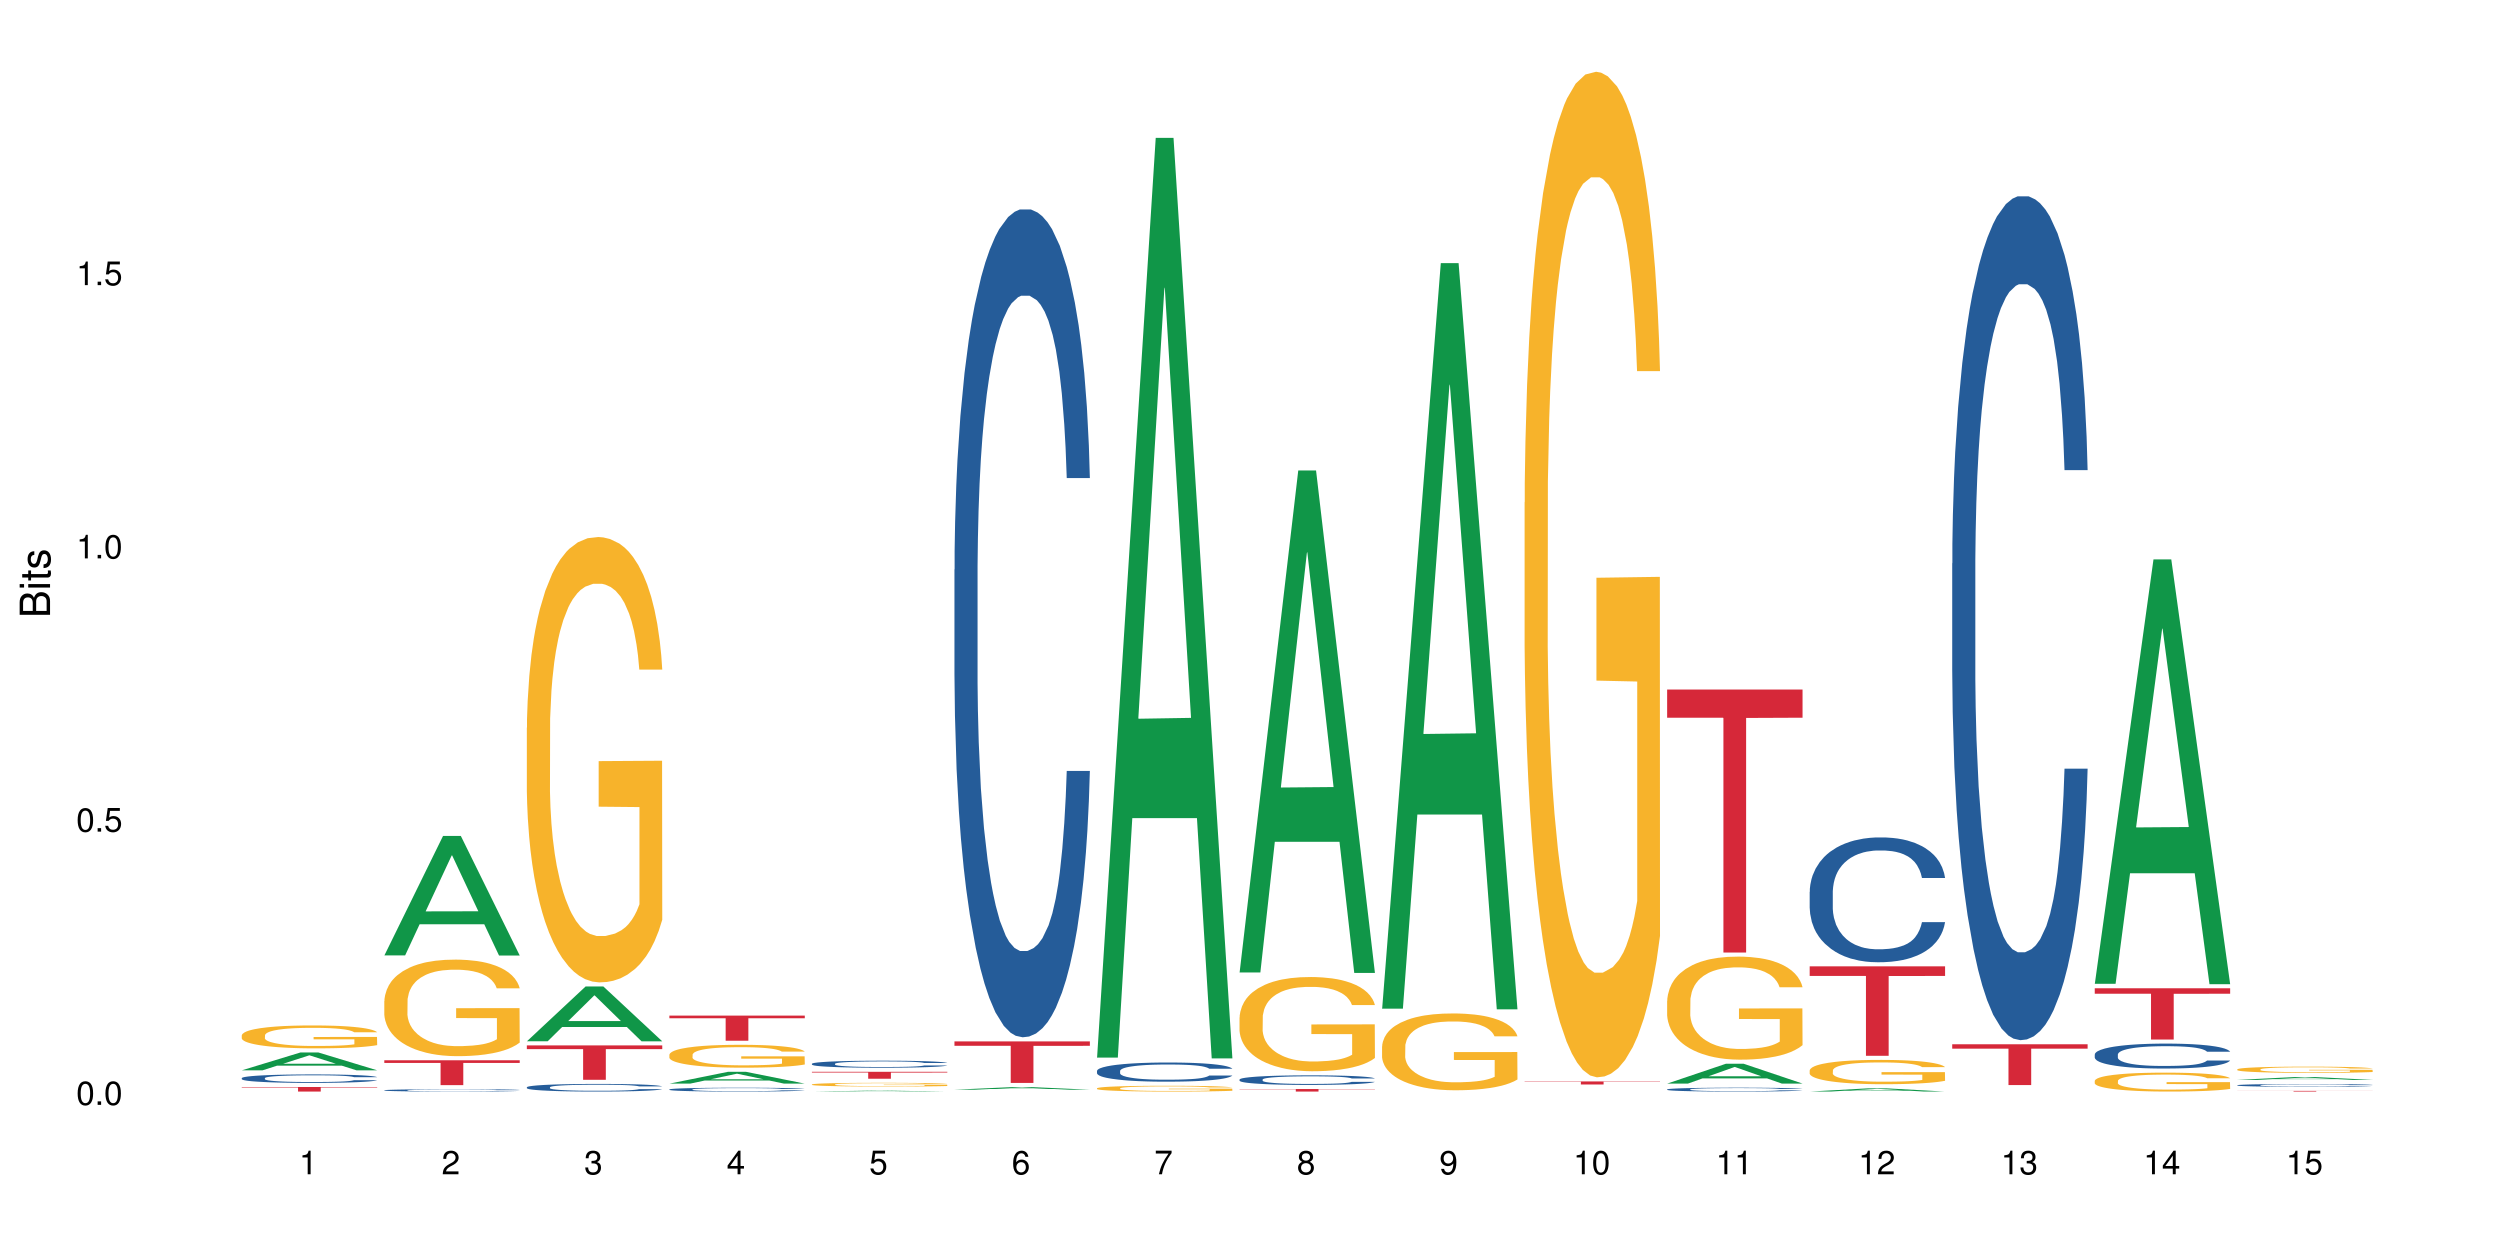 <?xml version="1.0" encoding="UTF-8"?>
<svg xmlns="http://www.w3.org/2000/svg" xmlns:xlink="http://www.w3.org/1999/xlink" width="720pt" height="360pt" viewBox="0 0 720 360" version="1.1">
<defs>
<g>
<symbol overflow="visible" id="glyph0-0">
<path style="stroke:none;" d=""/>
</symbol>
<symbol overflow="visible" id="glyph0-1">
<path style="stroke:none;" d="M 2.641 -6.797 C 2 -6.797 1.422 -6.531 1.078 -6.047 C 0.641 -5.453 0.406 -4.547 0.406 -3.297 C 0.406 -1 1.188 0.219 2.641 0.219 C 4.078 0.219 4.859 -1 4.859 -3.234 C 4.859 -4.562 4.656 -5.438 4.203 -6.047 C 3.844 -6.531 3.281 -6.797 2.641 -6.797 Z M 2.641 -6.047 C 3.547 -6.047 4 -5.125 4 -3.312 C 4 -1.375 3.562 -0.484 2.625 -0.484 C 1.734 -0.484 1.281 -1.422 1.281 -3.281 C 1.281 -5.141 1.734 -6.047 2.641 -6.047 Z M 2.641 -6.047 "/>
</symbol>
<symbol overflow="visible" id="glyph0-2">
<path style="stroke:none;" d="M 1.828 -1 L 0.828 -1 L 0.828 0 L 1.828 0 Z M 1.828 -1 "/>
</symbol>
<symbol overflow="visible" id="glyph0-3">
<path style="stroke:none;" d="M 4.562 -6.797 L 1.062 -6.797 L 0.547 -3.094 L 1.328 -3.094 C 1.719 -3.562 2.047 -3.734 2.578 -3.734 C 3.484 -3.734 4.062 -3.109 4.062 -2.094 C 4.062 -1.125 3.484 -0.531 2.578 -0.531 C 1.828 -0.531 1.375 -0.906 1.188 -1.672 L 0.328 -1.672 C 0.453 -1.109 0.547 -0.844 0.75 -0.594 C 1.125 -0.078 1.828 0.219 2.594 0.219 C 3.969 0.219 4.922 -0.781 4.922 -2.219 C 4.922 -3.562 4.031 -4.484 2.719 -4.484 C 2.25 -4.484 1.859 -4.359 1.469 -4.062 L 1.734 -5.969 L 4.562 -5.969 Z M 4.562 -6.797 "/>
</symbol>
<symbol overflow="visible" id="glyph0-4">
<path style="stroke:none;" d="M 2.484 -4.844 L 2.484 0 L 3.328 0 L 3.328 -6.797 L 2.766 -6.797 C 2.469 -5.75 2.281 -5.609 0.984 -5.453 L 0.984 -4.844 Z M 2.484 -4.844 "/>
</symbol>
<symbol overflow="visible" id="glyph0-5">
<path style="stroke:none;" d="M 4.859 -0.828 L 1.281 -0.828 C 1.359 -1.391 1.672 -1.75 2.5 -2.234 L 3.469 -2.75 C 4.406 -3.266 4.906 -3.969 4.906 -4.812 C 4.906 -5.375 4.672 -5.906 4.266 -6.266 C 3.859 -6.625 3.375 -6.797 2.719 -6.797 C 1.859 -6.797 1.219 -6.5 0.844 -5.922 C 0.609 -5.562 0.5 -5.125 0.484 -4.438 L 1.328 -4.438 C 1.359 -4.906 1.406 -5.188 1.531 -5.406 C 1.75 -5.812 2.188 -6.062 2.703 -6.062 C 3.469 -6.062 4.031 -5.516 4.031 -4.781 C 4.031 -4.25 3.719 -3.797 3.125 -3.438 L 2.234 -2.938 C 0.812 -2.141 0.406 -1.5 0.328 0 L 4.859 0 Z M 4.859 -0.828 "/>
</symbol>
<symbol overflow="visible" id="glyph0-6">
<path style="stroke:none;" d="M 2.125 -3.125 L 2.578 -3.125 C 3.516 -3.125 3.984 -2.703 3.984 -1.891 C 3.984 -1.031 3.469 -0.531 2.578 -0.531 C 1.656 -0.531 1.203 -0.984 1.156 -1.969 L 0.312 -1.969 C 0.344 -1.422 0.438 -1.078 0.609 -0.766 C 0.953 -0.109 1.625 0.219 2.547 0.219 C 3.953 0.219 4.859 -0.609 4.859 -1.906 C 4.859 -2.766 4.516 -3.25 3.703 -3.516 C 4.344 -3.766 4.656 -4.25 4.656 -4.938 C 4.656 -6.109 3.875 -6.797 2.578 -6.797 C 1.203 -6.797 0.484 -6.047 0.453 -4.609 L 1.297 -4.609 C 1.312 -5.016 1.344 -5.25 1.453 -5.453 C 1.641 -5.828 2.062 -6.062 2.594 -6.062 C 3.344 -6.062 3.797 -5.625 3.797 -4.906 C 3.797 -4.422 3.609 -4.141 3.25 -3.984 C 3.016 -3.891 2.719 -3.844 2.125 -3.844 Z M 2.125 -3.125 "/>
</symbol>
<symbol overflow="visible" id="glyph0-7">
<path style="stroke:none;" d="M 3.141 -1.625 L 3.141 0 L 3.984 0 L 3.984 -1.625 L 4.984 -1.625 L 4.984 -2.391 L 3.984 -2.391 L 3.984 -6.797 L 3.359 -6.797 L 0.266 -2.516 L 0.266 -1.625 Z M 3.141 -2.391 L 1 -2.391 L 3.141 -5.359 Z M 3.141 -2.391 "/>
</symbol>
<symbol overflow="visible" id="glyph0-8">
<path style="stroke:none;" d="M 4.781 -5.031 C 4.609 -6.141 3.891 -6.797 2.844 -6.797 C 2.094 -6.797 1.422 -6.438 1.031 -5.828 C 0.609 -5.172 0.406 -4.344 0.406 -3.094 C 0.406 -1.953 0.578 -1.234 0.984 -0.625 C 1.359 -0.078 1.953 0.219 2.703 0.219 C 3.984 0.219 4.922 -0.734 4.922 -2.078 C 4.922 -3.344 4.062 -4.234 2.844 -4.234 C 2.172 -4.234 1.641 -3.969 1.281 -3.469 C 1.281 -5.125 1.828 -6.047 2.797 -6.047 C 3.391 -6.047 3.797 -5.672 3.938 -5.031 Z M 2.734 -3.484 C 3.547 -3.484 4.062 -2.922 4.062 -2 C 4.062 -1.156 3.484 -0.531 2.703 -0.531 C 1.922 -0.531 1.328 -1.188 1.328 -2.047 C 1.328 -2.891 1.906 -3.484 2.734 -3.484 Z M 2.734 -3.484 "/>
</symbol>
<symbol overflow="visible" id="glyph0-9">
<path style="stroke:none;" d="M 4.984 -6.797 L 0.438 -6.797 L 0.438 -5.969 L 4.109 -5.969 C 2.5 -3.656 1.828 -2.234 1.328 0 L 2.219 0 C 2.594 -2.172 3.453 -4.047 4.984 -6.094 Z M 4.984 -6.797 "/>
</symbol>
<symbol overflow="visible" id="glyph0-10">
<path style="stroke:none;" d="M 3.75 -3.578 C 4.453 -4 4.688 -4.344 4.688 -4.984 C 4.688 -6.047 3.844 -6.797 2.641 -6.797 C 1.438 -6.797 0.594 -6.047 0.594 -4.984 C 0.594 -4.359 0.828 -4.016 1.516 -3.578 C 0.734 -3.203 0.359 -2.641 0.359 -1.891 C 0.359 -0.641 1.297 0.219 2.641 0.219 C 3.984 0.219 4.922 -0.641 4.922 -1.875 C 4.922 -2.641 4.531 -3.203 3.75 -3.578 Z M 2.641 -6.047 C 3.359 -6.047 3.812 -5.625 3.812 -4.969 C 3.812 -4.344 3.344 -3.922 2.641 -3.922 C 1.922 -3.922 1.453 -4.344 1.453 -4.984 C 1.453 -5.625 1.922 -6.047 2.641 -6.047 Z M 2.641 -3.203 C 3.484 -3.203 4.062 -2.672 4.062 -1.875 C 4.062 -1.062 3.484 -0.531 2.625 -0.531 C 1.797 -0.531 1.219 -1.078 1.219 -1.875 C 1.219 -2.672 1.797 -3.203 2.641 -3.203 Z M 2.641 -3.203 "/>
</symbol>
<symbol overflow="visible" id="glyph0-11">
<path style="stroke:none;" d="M 0.516 -1.547 C 0.672 -0.438 1.406 0.219 2.438 0.219 C 3.188 0.219 3.859 -0.141 4.266 -0.75 C 4.688 -1.406 4.891 -2.25 4.891 -3.484 C 4.891 -4.625 4.703 -5.359 4.312 -5.953 C 3.938 -6.5 3.344 -6.797 2.594 -6.797 C 1.297 -6.797 0.359 -5.844 0.359 -4.516 C 0.359 -3.25 1.234 -2.344 2.453 -2.344 C 3.094 -2.344 3.562 -2.578 4.016 -3.109 C 4 -1.453 3.469 -0.531 2.5 -0.531 C 1.906 -0.531 1.484 -0.906 1.359 -1.547 Z M 2.578 -6.062 C 3.375 -6.062 3.969 -5.406 3.969 -4.531 C 3.969 -3.688 3.375 -3.094 2.547 -3.094 C 1.734 -3.094 1.234 -3.672 1.234 -4.578 C 1.234 -5.438 1.797 -6.062 2.578 -6.062 Z M 2.578 -6.062 "/>
</symbol>
<symbol overflow="visible" id="glyph1-0">
<path style="stroke:none;" d=""/>
</symbol>
<symbol overflow="visible" id="glyph1-1">
<path style="stroke:none;" d="M 0 -0.953 L 0 -4.891 C 0 -5.719 -0.234 -6.344 -0.734 -6.797 C -1.188 -7.234 -1.812 -7.469 -2.5 -7.469 C -3.547 -7.469 -4.188 -7 -4.625 -5.875 C -4.984 -6.672 -5.641 -7.094 -6.531 -7.094 C -7.156 -7.094 -7.734 -6.859 -8.141 -6.391 C -8.562 -5.938 -8.75 -5.344 -8.75 -4.5 L -8.75 -0.953 Z M -4.984 -2.062 L -7.766 -2.062 L -7.766 -4.219 C -7.766 -4.844 -7.688 -5.203 -7.453 -5.5 C -7.219 -5.812 -6.859 -5.969 -6.375 -5.969 C -5.906 -5.969 -5.531 -5.812 -5.297 -5.5 C -5.062 -5.203 -4.984 -4.844 -4.984 -4.219 Z M -0.984 -2.062 L -4 -2.062 L -4 -4.781 C -4 -5.328 -3.859 -5.688 -3.578 -5.953 C -3.297 -6.219 -2.922 -6.359 -2.484 -6.359 C -2.062 -6.359 -1.688 -6.219 -1.406 -5.953 C -1.109 -5.688 -0.984 -5.328 -0.984 -4.781 Z M -0.984 -2.062 "/>
</symbol>
<symbol overflow="visible" id="glyph1-2">
<path style="stroke:none;" d="M -6.281 -1.797 L -6.281 -0.797 L 0 -0.797 L 0 -1.797 Z M -8.75 -1.797 L -8.75 -0.797 L -7.484 -0.797 L -7.484 -1.797 Z M -8.75 -1.797 "/>
</symbol>
<symbol overflow="visible" id="glyph1-3">
<path style="stroke:none;" d="M -6.281 -3.047 L -6.281 -2.016 L -8.016 -2.016 L -8.016 -1.016 L -6.281 -1.016 L -6.281 -0.172 L -5.469 -0.172 L -5.469 -1.016 L -0.719 -1.016 C -0.078 -1.016 0.281 -1.453 0.281 -2.234 C 0.281 -2.469 0.25 -2.719 0.188 -3.047 L -0.641 -3.047 C -0.609 -2.922 -0.594 -2.766 -0.594 -2.562 C -0.594 -2.141 -0.719 -2.016 -1.156 -2.016 L -5.469 -2.016 L -5.469 -3.047 Z M -6.281 -3.047 "/>
</symbol>
<symbol overflow="visible" id="glyph1-4">
<path style="stroke:none;" d="M -4.531 -5.25 C -5.766 -5.25 -6.469 -4.422 -6.469 -2.969 C -6.469 -1.516 -5.719 -0.562 -4.547 -0.562 C -3.562 -0.562 -3.094 -1.062 -2.734 -2.562 L -2.516 -3.484 C -2.344 -4.188 -2.094 -4.469 -1.625 -4.469 C -1.047 -4.469 -0.641 -3.875 -0.641 -3 C -0.641 -2.453 -0.797 -2 -1.062 -1.75 C -1.25 -1.594 -1.422 -1.531 -1.875 -1.469 L -1.875 -0.406 C -0.422 -0.453 0.281 -1.266 0.281 -2.922 C 0.281 -4.5 -0.5 -5.516 -1.719 -5.516 C -2.656 -5.516 -3.172 -4.984 -3.469 -3.734 L -3.703 -2.766 C -3.891 -1.953 -4.156 -1.609 -4.594 -1.609 C -5.172 -1.609 -5.547 -2.125 -5.547 -2.938 C -5.547 -3.75 -5.203 -4.172 -4.531 -4.203 Z M -4.531 -5.25 "/>
</symbol>
</g>
</defs>
<g id="surface76312">
<rect x="0" y="0" width="720" height="360" style="fill:rgb(100%,100%,100%);fill-opacity:1;stroke:none;"/>
<path style=" stroke:none;fill-rule:nonzero;fill:rgb(6.275%,58.824%,28.235%);fill-opacity:1;" d="M 69.629 308.25 L 69.672 308.246 L 86.547 303.105 L 91.672 303.105 L 108.629 308.254 L 102.668 308.254 L 98.418 306.91 L 79.797 306.91 L 75.629 308.25 L 69.629 308.25 L 81.586 306.355 L 96.711 306.352 L 89.172 303.945 L 89.086 303.941 L 89.004 303.957 L 81.547 306.352 L 81.586 306.355 Z M 69.629 308.25 "/>
<path style=" stroke:none;fill-rule:nonzero;fill:rgb(14.51%,36.078%,60%);fill-opacity:1;" d="M 69.629 310.496 L 69.676 310.492 L 69.676 310.441 L 69.82 310.355 L 70.152 310.25 L 70.484 310.176 L 71.34 310.043 L 72.531 309.914 L 73.766 309.816 L 74.672 309.762 L 75.48 309.715 L 77.332 309.633 L 78.523 309.59 L 79.809 309.551 L 81.375 309.516 L 82.52 309.492 L 85.086 309.457 L 86.988 309.441 L 88.461 309.434 L 91.648 309.434 L 93.551 309.441 L 94.93 309.453 L 96.453 309.473 L 97.738 309.492 L 99.973 309.543 L 101.969 309.605 L 102.871 309.641 L 104.301 309.707 L 105.395 309.777 L 106.156 309.832 L 107.012 309.914 L 107.77 310.016 L 108.344 310.129 L 108.629 310.227 L 101.969 310.227 L 101.637 310.137 L 101.258 310.066 L 100.543 309.977 L 99.828 309.91 L 98.832 309.848 L 97.926 309.805 L 96.691 309.762 L 95.598 309.734 L 94.453 309.715 L 93.359 309.703 L 91.27 309.688 L 88.844 309.688 L 87.938 309.691 L 86.086 309.711 L 85.086 309.727 L 83.66 309.758 L 82.66 309.785 L 81.473 309.832 L 80.664 309.867 L 79.664 309.926 L 78.949 309.977 L 78.141 310.051 L 77.668 310.109 L 77.238 310.172 L 76.859 310.242 L 76.574 310.32 L 76.383 310.406 L 76.289 310.484 L 76.289 310.832 L 76.383 310.91 L 76.621 311.004 L 77.238 311.141 L 78.141 311.258 L 79.188 311.352 L 80.188 311.418 L 80.758 311.449 L 81.52 311.484 L 82.707 311.531 L 84.422 311.574 L 85.418 311.594 L 86.941 311.609 L 88.512 311.621 L 90.602 311.621 L 92.457 311.609 L 93.695 311.602 L 94.977 311.582 L 96.738 311.543 L 97.832 311.508 L 98.781 311.465 L 99.496 311.422 L 99.973 311.387 L 100.684 311.32 L 101.258 311.242 L 101.684 311.164 L 101.969 311.09 L 108.629 311.09 L 108.344 311.18 L 107.914 311.266 L 107.484 311.328 L 106.82 311.406 L 106.059 311.477 L 104.965 311.555 L 104.062 311.605 L 102.871 311.664 L 101.777 311.703 L 100.59 311.742 L 98.832 311.789 L 97.688 311.809 L 96.453 311.828 L 94.977 311.848 L 93.125 311.863 L 91.125 311.871 L 89.27 311.875 L 87.273 311.871 L 85.801 311.859 L 83.848 311.84 L 81.426 311.801 L 79.664 311.758 L 78.285 311.715 L 77.098 311.672 L 75.766 311.609 L 74.051 311.512 L 73.008 311.438 L 72.293 311.375 L 71.484 311.289 L 70.914 311.211 L 70.246 311.086 L 69.773 310.926 L 69.629 310.805 Z M 69.629 310.496 "/>
<path style=" stroke:none;fill-rule:nonzero;fill:rgb(96.863%,70.196%,16.863%);fill-opacity:1;" d="M 69.629 298.152 L 69.676 298.148 L 69.676 298.027 L 69.867 297.754 L 70.344 297.383 L 70.961 297.074 L 71.625 296.832 L 72.055 296.707 L 72.77 296.527 L 73.387 296.395 L 74.957 296.121 L 76.953 295.871 L 78.047 295.762 L 79.285 295.66 L 81.043 295.543 L 81.852 295.5 L 84.324 295.406 L 87.133 295.344 L 90.223 295.328 L 91.648 295.332 L 93.598 295.355 L 96.262 295.422 L 97.785 295.484 L 98.973 295.543 L 100.211 295.621 L 101.73 295.742 L 103.16 295.887 L 104.301 296.031 L 105.441 296.211 L 106.391 296.406 L 107.199 296.617 L 107.914 296.871 L 108.344 297.082 L 108.629 297.293 L 102.016 297.293 L 101.637 297.082 L 101.207 296.918 L 100.496 296.719 L 99.781 296.574 L 99.066 296.461 L 97.738 296.305 L 96.594 296.207 L 95.168 296.121 L 93.789 296.066 L 92.219 296.031 L 91.27 296.02 L 88.746 296.02 L 86.465 296.062 L 85.133 296.109 L 84.184 296.16 L 82.852 296.25 L 82.043 296.32 L 81.566 296.371 L 80.141 296.555 L 79.188 296.727 L 78.664 296.84 L 78 297.02 L 77.523 297.184 L 77 297.426 L 76.715 297.605 L 76.336 298.016 L 76.289 299.102 L 76.43 299.328 L 76.715 299.574 L 77.098 299.793 L 77.668 300.023 L 78.238 300.195 L 79.234 300.434 L 80.094 300.59 L 80.758 300.691 L 82.043 300.855 L 82.566 300.906 L 83.801 301.016 L 85.086 301.102 L 86.656 301.172 L 87.844 301.211 L 89.746 301.238 L 92.172 301.238 L 95.027 301.203 L 96.832 301.156 L 98.07 301.105 L 98.879 301.066 L 99.875 301 L 100.59 300.938 L 101.258 300.871 L 102.062 300.77 L 102.062 299.328 L 90.316 299.324 L 90.316 298.648 L 108.578 298.641 L 108.629 301 L 107.629 301.16 L 106.391 301.316 L 105.203 301.438 L 103.965 301.539 L 102.207 301.656 L 100.781 301.727 L 98.594 301.812 L 96.594 301.867 L 94.504 301.902 L 92.648 301.922 L 90.461 301.926 L 88.512 301.914 L 86.418 301.879 L 84.754 301.828 L 83.23 301.77 L 81.711 301.691 L 79.809 301.566 L 78.57 301.461 L 77.285 301.336 L 76.004 301.184 L 74.859 301.023 L 74.102 300.895 L 73.34 300.75 L 72.531 300.57 L 71.77 300.367 L 71.199 300.18 L 70.676 299.969 L 70.297 299.77 L 69.914 299.496 L 69.723 299.281 L 69.629 299.094 Z M 69.629 298.152 "/>
<path style=" stroke:none;fill-rule:nonzero;fill:rgb(83.922%,15.686%,22.353%);fill-opacity:1;" d="M 69.629 313.055 L 108.629 313.055 L 108.629 313.195 L 92.375 313.195 L 92.375 314.371 L 85.836 314.371 L 85.836 313.195 L 69.629 313.195 Z M 69.629 313.055 "/>
<path style=" stroke:none;fill-rule:nonzero;fill:rgb(6.275%,58.824%,28.235%);fill-opacity:1;" d="M 110.68 275.156 L 110.723 275.125 L 127.598 240.746 L 132.719 240.746 L 149.68 275.188 L 143.719 275.188 L 139.469 266.195 L 120.848 266.195 L 116.68 275.156 L 110.68 275.156 L 122.637 262.477 L 137.762 262.445 L 130.223 246.371 L 130.137 246.34 L 130.055 246.438 L 122.598 262.445 L 122.637 262.477 Z M 110.68 275.156 "/>
<path style=" stroke:none;fill-rule:nonzero;fill:rgb(14.51%,36.078%,60%);fill-opacity:1;" d="M 110.68 313.992 L 110.727 313.992 L 110.727 313.977 L 110.871 313.953 L 111.203 313.922 L 111.535 313.902 L 112.391 313.867 L 113.582 313.832 L 114.816 313.805 L 115.723 313.789 L 116.531 313.777 L 118.383 313.754 L 119.574 313.742 L 120.859 313.73 L 122.426 313.723 L 123.57 313.715 L 126.137 313.703 L 128.039 313.699 L 132.699 313.699 L 134.602 313.703 L 135.98 313.703 L 137.504 313.711 L 138.789 313.715 L 141.023 313.727 L 143.02 313.746 L 143.922 313.754 L 145.352 313.773 L 146.445 313.793 L 147.207 313.809 L 148.062 313.832 L 148.82 313.859 L 149.395 313.891 L 149.68 313.918 L 143.02 313.918 L 142.688 313.891 L 142.305 313.875 L 141.594 313.848 L 140.879 313.832 L 139.883 313.812 L 138.977 313.801 L 137.742 313.789 L 136.648 313.781 L 135.504 313.777 L 134.41 313.773 L 132.32 313.77 L 128.988 313.77 L 127.137 313.773 L 126.137 313.777 L 124.711 313.789 L 123.711 313.797 L 122.523 313.809 L 121.715 313.82 L 120.715 313.836 L 120 313.848 L 119.191 313.867 L 118.719 313.883 L 118.289 313.902 L 117.91 313.922 L 117.625 313.941 L 117.434 313.965 L 117.34 313.988 L 117.34 314.082 L 117.434 314.105 L 117.672 314.133 L 118.289 314.168 L 119.191 314.199 L 120.238 314.227 L 121.238 314.246 L 121.809 314.254 L 122.57 314.266 L 123.758 314.277 L 125.473 314.289 L 126.469 314.293 L 127.992 314.297 L 129.562 314.301 L 131.652 314.301 L 133.508 314.297 L 134.746 314.297 L 136.027 314.289 L 137.789 314.281 L 138.883 314.27 L 139.832 314.258 L 141.023 314.238 L 141.734 314.219 L 142.305 314.195 L 142.734 314.176 L 143.02 314.156 L 149.68 314.156 L 149.395 314.18 L 148.965 314.203 L 148.535 314.223 L 147.871 314.242 L 147.109 314.262 L 146.016 314.281 L 145.113 314.297 L 143.922 314.312 L 142.828 314.324 L 141.641 314.336 L 139.883 314.348 L 138.738 314.352 L 137.504 314.359 L 136.027 314.363 L 134.176 314.367 L 132.176 314.371 L 128.324 314.371 L 126.852 314.367 L 124.898 314.363 L 122.473 314.352 L 120.715 314.34 L 119.336 314.328 L 118.148 314.316 L 116.816 314.297 L 115.102 314.27 L 114.059 314.25 L 113.344 314.234 L 112.535 314.211 L 111.965 314.188 L 111.297 314.152 L 110.824 314.109 L 110.68 314.074 Z M 110.68 313.992 "/>
<path style=" stroke:none;fill-rule:nonzero;fill:rgb(96.863%,70.196%,16.863%);fill-opacity:1;" d="M 110.68 288.277 L 110.727 288.254 L 110.727 287.746 L 110.918 286.602 L 111.395 285.027 L 112.012 283.734 L 112.676 282.715 L 113.105 282.184 L 113.82 281.422 L 114.438 280.863 L 116.008 279.719 L 118.004 278.652 L 119.098 278.195 L 120.336 277.766 L 122.094 277.281 L 122.902 277.105 L 125.375 276.699 L 128.18 276.445 L 131.273 276.367 L 132.699 276.395 L 134.648 276.496 L 137.312 276.773 L 138.836 277.027 L 140.023 277.281 L 141.262 277.613 L 142.781 278.121 L 144.207 278.73 L 145.352 279.34 L 146.492 280.102 L 147.441 280.914 L 148.25 281.801 L 148.965 282.867 L 149.395 283.758 L 149.68 284.648 L 143.066 284.648 L 142.688 283.758 L 142.258 283.07 L 141.547 282.234 L 140.832 281.625 L 140.117 281.141 L 138.789 280.48 L 137.645 280.074 L 136.219 279.719 L 134.84 279.492 L 133.27 279.34 L 132.32 279.289 L 129.797 279.289 L 127.516 279.465 L 126.184 279.668 L 125.234 279.871 L 123.902 280.254 L 123.094 280.559 L 122.617 280.762 L 121.191 281.547 L 120.238 282.258 L 119.715 282.742 L 119.051 283.504 L 118.574 284.191 L 118.051 285.207 L 117.766 285.969 L 117.387 287.695 L 117.34 292.266 L 117.48 293.23 L 117.766 294.273 L 118.148 295.188 L 118.719 296.152 L 119.289 296.887 L 120.285 297.879 L 121.145 298.539 L 121.809 298.969 L 123.094 299.656 L 123.617 299.883 L 124.852 300.344 L 126.137 300.699 L 127.707 301.004 L 128.895 301.156 L 130.797 301.281 L 133.223 301.281 L 136.078 301.129 L 137.883 300.926 L 139.121 300.723 L 139.93 300.547 L 140.926 300.266 L 141.641 300.012 L 142.305 299.73 L 143.113 299.301 L 143.113 293.23 L 131.367 293.207 L 131.367 290.359 L 149.629 290.336 L 149.68 300.266 L 148.68 300.953 L 147.441 301.613 L 146.254 302.121 L 145.016 302.551 L 143.258 303.035 L 141.832 303.34 L 139.645 303.695 L 137.645 303.922 L 135.555 304.074 L 133.699 304.152 L 131.512 304.176 L 129.562 304.125 L 127.469 303.973 L 125.805 303.77 L 124.281 303.516 L 122.762 303.188 L 120.859 302.652 L 119.621 302.223 L 118.336 301.688 L 117.055 301.055 L 115.91 300.367 L 115.152 299.832 L 114.391 299.223 L 113.582 298.461 L 112.82 297.598 L 112.25 296.812 L 111.727 295.922 L 111.348 295.086 L 110.965 293.941 L 110.773 293.027 L 110.68 292.242 Z M 110.68 288.277 "/>
<path style=" stroke:none;fill-rule:nonzero;fill:rgb(83.922%,15.686%,22.353%);fill-opacity:1;" d="M 110.68 305.355 L 149.68 305.355 L 149.68 306.125 L 133.426 306.129 L 133.426 312.52 L 126.887 312.52 L 126.887 306.137 L 126.793 306.125 L 110.68 306.125 Z M 110.68 305.355 "/>
<path style=" stroke:none;fill-rule:nonzero;fill:rgb(6.275%,58.824%,28.235%);fill-opacity:1;" d="M 151.73 299.887 L 151.773 299.871 L 168.648 284.109 L 173.77 284.109 L 190.73 299.902 L 184.77 299.902 L 180.52 295.777 L 161.898 295.777 L 157.73 299.887 L 151.73 299.887 L 163.688 294.074 L 178.812 294.059 L 171.27 286.688 L 171.188 286.672 L 171.105 286.719 L 163.648 294.059 L 163.688 294.074 Z M 151.73 299.887 "/>
<path style=" stroke:none;fill-rule:nonzero;fill:rgb(14.51%,36.078%,60%);fill-opacity:1;" d="M 151.73 313.129 L 151.777 313.129 L 151.777 313.078 L 151.922 313.004 L 152.254 312.906 L 152.586 312.84 L 153.441 312.723 L 154.633 312.605 L 155.867 312.52 L 156.773 312.465 L 157.582 312.426 L 159.434 312.352 L 160.625 312.312 L 161.91 312.277 L 163.477 312.246 L 164.617 312.227 L 167.188 312.191 L 169.09 312.18 L 170.562 312.172 L 173.75 312.172 L 175.652 312.18 L 177.031 312.191 L 178.555 312.207 L 179.84 312.227 L 182.074 312.27 L 184.07 312.324 L 184.973 312.359 L 186.402 312.418 L 187.496 312.48 L 188.254 312.531 L 189.113 312.605 L 189.871 312.695 L 190.445 312.801 L 190.73 312.887 L 184.07 312.887 L 183.738 312.805 L 183.355 312.742 L 182.645 312.66 L 181.93 312.602 L 180.934 312.543 L 180.027 312.508 L 178.793 312.469 L 177.699 312.445 L 176.555 312.426 L 175.461 312.414 L 173.371 312.402 L 170.945 312.402 L 170.039 312.406 L 168.188 312.422 L 167.188 312.438 L 165.762 312.465 L 164.762 312.488 L 163.574 312.531 L 162.766 312.566 L 161.766 312.617 L 161.051 312.664 L 160.242 312.73 L 159.77 312.781 L 159.34 312.836 L 158.961 312.902 L 158.676 312.973 L 158.484 313.047 L 158.391 313.117 L 158.391 313.43 L 158.484 313.504 L 158.723 313.586 L 159.34 313.711 L 160.242 313.816 L 161.289 313.902 L 162.289 313.961 L 162.859 313.988 L 163.621 314.02 L 164.809 314.062 L 166.52 314.102 L 167.52 314.117 L 169.043 314.133 L 170.613 314.141 L 172.703 314.141 L 174.559 314.133 L 175.797 314.125 L 177.078 314.109 L 178.84 314.074 L 179.934 314.043 L 180.883 314.004 L 181.598 313.965 L 182.074 313.934 L 182.785 313.871 L 183.355 313.801 L 183.785 313.73 L 184.07 313.664 L 190.73 313.664 L 190.445 313.742 L 190.016 313.82 L 189.586 313.879 L 188.922 313.949 L 188.16 314.012 L 187.066 314.082 L 186.164 314.129 L 184.973 314.18 L 183.879 314.219 L 182.691 314.254 L 180.934 314.293 L 179.789 314.312 L 178.555 314.332 L 177.078 314.348 L 175.227 314.359 L 173.227 314.367 L 171.371 314.371 L 169.375 314.367 L 167.902 314.359 L 165.949 314.34 L 163.523 314.305 L 161.766 314.266 L 160.387 314.227 L 159.199 314.188 L 157.867 314.133 L 156.152 314.047 L 155.105 313.977 L 154.395 313.922 L 153.586 313.844 L 153.016 313.773 L 152.348 313.66 L 151.875 313.516 L 151.73 313.406 Z M 151.73 313.129 "/>
<path style=" stroke:none;fill-rule:nonzero;fill:rgb(96.863%,70.196%,16.863%);fill-opacity:1;" d="M 151.73 209.598 L 151.777 209.48 L 151.777 207.141 L 151.969 201.867 L 152.445 194.605 L 153.062 188.633 L 153.727 183.945 L 154.156 181.484 L 154.871 177.973 L 155.488 175.395 L 157.059 170.125 L 159.055 165.203 L 160.148 163.094 L 161.387 161.105 L 163.145 158.879 L 163.953 158.059 L 166.426 156.184 L 169.23 155.012 L 172.324 154.66 L 173.75 154.777 L 175.699 155.246 L 178.363 156.535 L 179.887 157.707 L 181.074 158.879 L 182.312 160.402 L 183.832 162.746 L 185.258 165.555 L 186.402 168.367 L 187.543 171.883 L 188.492 175.629 L 189.301 179.73 L 190.016 184.648 L 190.445 188.75 L 190.73 192.848 L 184.117 192.848 L 183.738 188.75 L 183.309 185.586 L 182.598 181.719 L 181.883 178.91 L 181.168 176.684 L 179.84 173.637 L 178.695 171.766 L 177.27 170.125 L 175.891 169.07 L 174.32 168.367 L 173.371 168.133 L 170.848 168.133 L 168.566 168.953 L 167.234 169.891 L 166.285 170.828 L 164.953 172.582 L 164.145 173.988 L 163.668 174.926 L 162.242 178.559 L 161.289 181.836 L 160.766 184.062 L 160.102 187.578 L 159.625 190.738 L 159.102 195.426 L 158.816 198.941 L 158.438 206.906 L 158.391 227.988 L 158.531 232.441 L 158.816 237.242 L 159.199 241.461 L 159.77 245.914 L 160.34 249.309 L 161.336 253.879 L 162.195 256.922 L 162.859 258.914 L 164.145 262.078 L 164.668 263.133 L 165.902 265.238 L 167.188 266.879 L 168.758 268.285 L 169.945 268.988 L 171.848 269.574 L 174.273 269.574 L 177.129 268.871 L 178.934 267.934 L 180.172 266.996 L 180.98 266.176 L 181.977 264.887 L 182.691 263.719 L 183.355 262.43 L 184.164 260.438 L 184.164 232.441 L 172.418 232.324 L 172.418 219.203 L 190.68 219.086 L 190.73 264.887 L 189.73 268.051 L 188.492 271.098 L 187.305 273.441 L 186.066 275.43 L 184.309 277.656 L 182.883 279.062 L 180.695 280.703 L 178.695 281.758 L 176.605 282.461 L 174.75 282.812 L 172.562 282.93 L 170.613 282.695 L 168.52 281.992 L 166.855 281.055 L 165.332 279.883 L 163.812 278.359 L 161.91 275.898 L 160.672 273.91 L 159.387 271.449 L 158.105 268.52 L 156.961 265.355 L 156.203 262.898 L 155.441 260.086 L 154.633 256.57 L 153.871 252.59 L 153.301 248.957 L 152.777 244.859 L 152.398 240.992 L 152.016 235.723 L 151.824 231.504 L 151.73 227.871 Z M 151.73 209.598 "/>
<path style=" stroke:none;fill-rule:nonzero;fill:rgb(83.922%,15.686%,22.353%);fill-opacity:1;" d="M 151.73 301.082 L 190.73 301.082 L 190.73 302.141 L 174.477 302.152 L 174.477 310.992 L 167.938 310.992 L 167.938 302.16 L 167.84 302.141 L 151.73 302.141 Z M 151.73 301.082 "/>
<path style=" stroke:none;fill-rule:nonzero;fill:rgb(6.275%,58.824%,28.235%);fill-opacity:1;" d="M 192.781 312.082 L 192.824 312.078 L 209.695 308.676 L 214.82 308.676 L 231.781 312.086 L 225.82 312.086 L 221.57 311.195 L 202.949 311.195 L 198.781 312.082 L 192.781 312.082 L 204.738 310.828 L 219.863 310.824 L 212.32 309.234 L 212.238 309.23 L 212.156 309.242 L 204.699 310.824 L 204.738 310.828 Z M 192.781 312.082 "/>
<path style=" stroke:none;fill-rule:nonzero;fill:rgb(14.51%,36.078%,60%);fill-opacity:1;" d="M 192.781 313.746 L 192.828 313.746 L 192.828 313.719 L 192.973 313.684 L 193.305 313.633 L 193.637 313.602 L 194.492 313.539 L 195.684 313.48 L 196.918 313.438 L 197.824 313.41 L 198.633 313.391 L 200.484 313.355 L 201.676 313.336 L 202.957 313.316 L 204.527 313.301 L 205.668 313.289 L 208.238 313.273 L 210.141 313.266 L 214.801 313.266 L 216.703 313.27 L 218.082 313.273 L 219.605 313.281 L 220.887 313.289 L 223.125 313.312 L 225.121 313.34 L 226.023 313.355 L 227.453 313.387 L 228.547 313.418 L 229.305 313.445 L 230.164 313.48 L 230.922 313.527 L 231.496 313.578 L 231.781 313.621 L 225.121 313.621 L 224.789 313.582 L 224.406 313.551 L 223.695 313.508 L 222.98 313.48 L 221.984 313.449 L 221.078 313.434 L 219.844 313.414 L 218.75 313.402 L 217.605 313.391 L 216.512 313.387 L 214.422 313.379 L 211.996 313.379 L 211.09 313.383 L 209.238 313.391 L 208.238 313.395 L 206.812 313.41 L 205.812 313.422 L 204.625 313.445 L 203.816 313.461 L 202.816 313.488 L 202.102 313.512 L 201.293 313.543 L 200.82 313.57 L 200.391 313.598 L 200.012 313.633 L 199.727 313.668 L 199.535 313.703 L 199.441 313.742 L 199.441 313.898 L 199.535 313.934 L 199.773 313.977 L 200.391 314.039 L 201.293 314.09 L 202.34 314.133 L 203.34 314.164 L 203.91 314.18 L 204.672 314.195 L 205.859 314.215 L 207.57 314.234 L 208.57 314.242 L 210.094 314.25 L 211.664 314.254 L 213.754 314.254 L 215.609 314.25 L 216.848 314.246 L 218.129 314.238 L 219.891 314.223 L 220.984 314.203 L 221.934 314.184 L 222.648 314.168 L 223.125 314.148 L 223.836 314.117 L 224.406 314.086 L 224.836 314.051 L 225.121 314.016 L 231.781 314.016 L 231.496 314.055 L 231.066 314.094 L 230.637 314.125 L 229.973 314.16 L 229.211 314.191 L 228.117 314.227 L 227.215 314.25 L 226.023 314.273 L 224.93 314.293 L 223.742 314.312 L 221.984 314.332 L 220.84 314.34 L 219.605 314.352 L 218.129 314.359 L 216.277 314.367 L 214.277 314.371 L 212.422 314.371 L 210.426 314.367 L 208.953 314.363 L 207 314.355 L 204.574 314.336 L 202.816 314.316 L 201.438 314.297 L 200.25 314.277 L 198.918 314.25 L 197.203 314.207 L 196.156 314.172 L 195.445 314.145 L 194.637 314.105 L 194.066 314.07 L 193.398 314.012 L 192.926 313.941 L 192.781 313.887 Z M 192.781 313.746 "/>
<path style=" stroke:none;fill-rule:nonzero;fill:rgb(96.863%,70.196%,16.863%);fill-opacity:1;" d="M 192.781 303.727 L 192.828 303.719 L 192.828 303.602 L 193.02 303.328 L 193.496 302.953 L 194.113 302.648 L 194.777 302.406 L 195.207 302.281 L 195.922 302.098 L 196.539 301.969 L 198.109 301.695 L 200.105 301.441 L 201.199 301.336 L 202.438 301.23 L 204.195 301.117 L 205.004 301.074 L 207.477 300.98 L 210.281 300.918 L 213.375 300.902 L 214.801 300.906 L 216.75 300.93 L 219.414 300.996 L 220.938 301.059 L 222.125 301.117 L 223.363 301.195 L 224.883 301.316 L 226.309 301.461 L 227.453 301.605 L 228.594 301.785 L 229.543 301.98 L 230.352 302.191 L 231.066 302.441 L 231.496 302.652 L 231.781 302.863 L 225.168 302.863 L 224.789 302.652 L 224.359 302.492 L 223.648 302.293 L 222.934 302.148 L 222.219 302.031 L 220.887 301.875 L 219.746 301.781 L 218.32 301.695 L 216.941 301.641 L 215.371 301.605 L 214.422 301.594 L 211.898 301.594 L 209.617 301.637 L 208.285 301.684 L 207.336 301.73 L 206.004 301.824 L 205.195 301.895 L 204.719 301.941 L 203.293 302.129 L 202.34 302.297 L 201.816 302.414 L 201.152 302.594 L 200.676 302.758 L 200.152 302.996 L 199.867 303.18 L 199.488 303.586 L 199.441 304.672 L 199.582 304.902 L 199.867 305.148 L 200.25 305.363 L 200.82 305.594 L 201.391 305.77 L 202.387 306.004 L 203.246 306.16 L 203.91 306.262 L 205.195 306.426 L 205.719 306.48 L 206.953 306.59 L 208.238 306.672 L 209.809 306.746 L 210.996 306.781 L 212.898 306.812 L 215.324 306.812 L 218.18 306.773 L 219.984 306.727 L 221.223 306.68 L 222.031 306.637 L 223.027 306.57 L 223.742 306.508 L 224.406 306.445 L 225.215 306.34 L 225.215 304.902 L 213.469 304.895 L 213.469 304.219 L 231.73 304.215 L 231.781 306.57 L 230.781 306.734 L 229.543 306.891 L 228.355 307.008 L 227.117 307.113 L 225.359 307.227 L 223.934 307.301 L 221.746 307.383 L 219.746 307.438 L 217.656 307.473 L 215.801 307.492 L 213.613 307.496 L 211.664 307.484 L 209.57 307.449 L 207.906 307.402 L 206.383 307.34 L 204.859 307.262 L 202.957 307.137 L 201.723 307.035 L 200.438 306.906 L 199.152 306.758 L 198.012 306.594 L 197.25 306.469 L 196.492 306.324 L 195.684 306.141 L 194.922 305.938 L 194.352 305.75 L 193.828 305.539 L 193.445 305.34 L 193.066 305.07 L 192.875 304.852 L 192.781 304.668 Z M 192.781 303.727 "/>
<path style=" stroke:none;fill-rule:nonzero;fill:rgb(83.922%,15.686%,22.353%);fill-opacity:1;" d="M 192.781 292.484 L 231.781 292.484 L 231.781 293.258 L 215.527 293.266 L 215.527 299.723 L 208.988 299.723 L 208.988 293.27 L 208.891 293.258 L 192.781 293.258 Z M 192.781 292.484 "/>
<path style=" stroke:none;fill-rule:nonzero;fill:rgb(6.275%,58.824%,28.235%);fill-opacity:1;" d="M 233.832 314.371 L 233.875 314.371 L 250.746 314.102 L 255.871 314.102 L 272.832 314.371 L 266.871 314.371 L 262.621 314.301 L 244 314.301 L 239.832 314.371 L 233.832 314.371 L 245.789 314.27 L 260.914 314.27 L 253.371 314.145 L 253.207 314.145 L 245.75 314.27 L 245.789 314.27 Z M 233.832 314.371 "/>
<path style=" stroke:none;fill-rule:nonzero;fill:rgb(14.51%,36.078%,60%);fill-opacity:1;" d="M 233.832 306.363 L 233.879 306.359 L 233.879 306.316 L 234.023 306.246 L 234.355 306.156 L 234.688 306.098 L 235.543 305.988 L 236.734 305.883 L 237.969 305.801 L 238.875 305.75 L 239.684 305.715 L 241.535 305.645 L 242.727 305.609 L 244.008 305.578 L 245.578 305.547 L 246.719 305.527 L 249.289 305.5 L 251.191 305.488 L 252.664 305.48 L 255.852 305.48 L 257.754 305.488 L 259.133 305.496 L 260.656 305.512 L 261.938 305.527 L 264.176 305.57 L 266.172 305.621 L 267.074 305.652 L 268.504 305.707 L 269.598 305.766 L 270.355 305.812 L 271.215 305.883 L 271.973 305.965 L 272.543 306.059 L 272.832 306.141 L 266.172 306.141 L 265.84 306.066 L 265.457 306.008 L 264.746 305.93 L 264.031 305.879 L 263.031 305.824 L 262.129 305.789 L 260.895 305.754 L 259.801 305.73 L 258.656 305.715 L 257.562 305.703 L 255.473 305.691 L 253.047 305.691 L 252.141 305.695 L 250.289 305.711 L 249.289 305.723 L 247.863 305.75 L 246.863 305.773 L 245.676 305.812 L 244.867 305.844 L 243.867 305.891 L 243.152 305.934 L 242.344 305.996 L 241.871 306.039 L 241.441 306.094 L 241.062 306.152 L 240.777 306.219 L 240.586 306.285 L 240.492 306.355 L 240.492 306.641 L 240.586 306.707 L 240.824 306.785 L 241.441 306.898 L 242.344 306.996 L 243.391 307.074 L 244.391 307.129 L 244.961 307.156 L 245.723 307.188 L 246.91 307.223 L 248.621 307.262 L 249.621 307.273 L 251.145 307.289 L 252.711 307.297 L 254.805 307.297 L 256.66 307.289 L 257.898 307.281 L 259.18 307.266 L 260.941 307.234 L 262.035 307.203 L 262.984 307.168 L 263.699 307.133 L 264.176 307.105 L 264.887 307.047 L 265.457 306.984 L 265.887 306.918 L 266.172 306.855 L 272.832 306.855 L 272.543 306.93 L 272.117 307.004 L 271.688 307.055 L 271.023 307.121 L 270.262 307.18 L 269.168 307.242 L 268.266 307.285 L 267.074 307.332 L 265.98 307.367 L 264.793 307.398 L 263.031 307.438 L 261.891 307.453 L 260.656 307.473 L 259.18 307.484 L 257.324 307.5 L 255.328 307.508 L 253.473 307.508 L 251.477 307.504 L 250.004 307.496 L 248.051 307.48 L 245.625 307.445 L 243.867 307.41 L 242.488 307.375 L 241.297 307.34 L 239.969 307.289 L 238.254 307.207 L 237.207 307.145 L 236.496 307.094 L 235.688 307.02 L 235.117 306.957 L 234.449 306.852 L 233.977 306.719 L 233.832 306.617 Z M 233.832 306.363 "/>
<path style=" stroke:none;fill-rule:nonzero;fill:rgb(96.863%,70.196%,16.863%);fill-opacity:1;" d="M 233.832 312.309 L 233.879 312.309 L 233.879 312.289 L 234.07 312.246 L 234.547 312.184 L 235.164 312.137 L 235.828 312.098 L 236.258 312.074 L 236.973 312.047 L 237.59 312.023 L 239.16 311.98 L 241.156 311.941 L 242.25 311.922 L 243.488 311.906 L 245.246 311.887 L 246.055 311.879 L 248.527 311.863 L 251.332 311.855 L 254.426 311.852 L 255.852 311.852 L 257.801 311.855 L 260.465 311.867 L 261.988 311.879 L 263.176 311.887 L 264.414 311.898 L 265.934 311.918 L 267.359 311.941 L 268.504 311.965 L 269.645 311.996 L 270.594 312.027 L 271.402 312.062 L 272.117 312.102 L 272.543 312.137 L 272.832 312.172 L 266.219 312.172 L 265.84 312.137 L 265.41 312.109 L 264.699 312.078 L 263.984 312.055 L 263.27 312.035 L 261.938 312.012 L 260.797 311.996 L 259.371 311.98 L 257.992 311.973 L 256.422 311.965 L 252.949 311.965 L 250.668 311.973 L 249.336 311.98 L 248.387 311.988 L 247.055 312 L 246.246 312.012 L 245.77 312.02 L 244.344 312.051 L 243.391 312.078 L 242.867 312.098 L 242.203 312.125 L 241.727 312.152 L 241.203 312.191 L 240.918 312.223 L 240.539 312.289 L 240.492 312.465 L 240.633 312.5 L 240.918 312.539 L 241.297 312.574 L 241.871 312.613 L 242.441 312.641 L 243.438 312.68 L 244.297 312.703 L 244.961 312.723 L 246.246 312.746 L 246.77 312.758 L 248.004 312.773 L 249.289 312.789 L 250.859 312.801 L 252.047 312.805 L 253.949 312.809 L 256.375 312.809 L 259.227 312.805 L 261.035 312.797 L 262.273 312.789 L 263.082 312.781 L 264.078 312.77 L 264.793 312.762 L 265.457 312.75 L 266.266 312.734 L 266.266 312.5 L 254.52 312.5 L 254.52 312.391 L 272.781 312.391 L 272.832 312.77 L 271.832 312.797 L 270.594 312.824 L 269.406 312.844 L 268.168 312.859 L 266.41 312.879 L 264.984 312.891 L 262.797 312.902 L 260.797 312.91 L 258.707 312.918 L 256.852 312.922 L 254.664 312.922 L 252.711 312.918 L 250.621 312.914 L 248.957 312.906 L 245.91 312.883 L 244.008 312.863 L 242.773 312.848 L 240.203 312.801 L 239.062 312.773 L 238.301 312.754 L 237.543 312.73 L 236.734 312.703 L 235.973 312.668 L 235.402 312.637 L 234.879 312.605 L 234.496 312.57 L 234.117 312.527 L 233.926 312.492 L 233.832 312.461 Z M 233.832 312.309 "/>
<path style=" stroke:none;fill-rule:nonzero;fill:rgb(83.922%,15.686%,22.353%);fill-opacity:1;" d="M 233.832 308.688 L 272.832 308.688 L 272.832 308.898 L 256.578 308.902 L 256.578 310.672 L 250.039 310.672 L 250.039 308.902 L 249.941 308.898 L 233.832 308.898 Z M 233.832 308.688 "/>
<path style=" stroke:none;fill-rule:nonzero;fill:rgb(6.275%,58.824%,28.235%);fill-opacity:1;" d="M 274.883 313.836 L 274.926 313.836 L 291.797 313.07 L 296.922 313.07 L 313.883 313.84 L 307.922 313.84 L 303.672 313.637 L 285.051 313.637 L 280.883 313.836 L 274.883 313.836 L 286.84 313.555 L 301.965 313.555 L 294.422 313.195 L 294.258 313.195 L 286.801 313.555 L 286.84 313.555 Z M 274.883 313.836 "/>
<path style=" stroke:none;fill-rule:nonzero;fill:rgb(14.51%,36.078%,60%);fill-opacity:1;" d="M 274.883 164.059 L 274.93 163.84 L 274.93 158.609 L 275.074 150.328 L 275.406 139.867 L 275.738 132.676 L 276.594 119.82 L 277.785 107.398 L 279.02 97.809 L 279.926 92.145 L 280.734 87.785 L 282.586 79.723 L 283.777 75.582 L 285.059 71.875 L 286.629 68.172 L 287.77 65.992 L 290.34 62.504 L 292.242 60.98 L 293.715 60.324 L 296.902 60.324 L 298.805 61.195 L 300.184 62.285 L 301.707 64.031 L 302.988 65.992 L 305.227 70.785 L 307.223 76.887 L 308.125 80.375 L 309.555 87.129 L 310.648 93.668 L 311.406 99.336 L 312.266 107.398 L 313.023 117.203 L 313.594 128.32 L 313.883 137.691 L 307.223 137.691 L 306.891 128.973 L 306.508 122.219 L 305.797 113.281 L 305.082 106.961 L 304.082 100.641 L 303.18 96.5 L 301.945 92.359 L 300.852 89.746 L 299.707 87.785 L 298.613 86.477 L 296.523 85.168 L 294.098 85.168 L 293.191 85.605 L 291.34 87.348 L 290.34 88.875 L 288.914 91.926 L 287.914 94.758 L 286.727 99.117 L 285.918 102.82 L 284.918 108.488 L 284.203 113.5 L 283.395 120.691 L 282.922 126.141 L 282.492 132.242 L 282.113 139.434 L 281.828 147.062 L 281.637 155.125 L 281.539 162.969 L 281.539 196.75 L 281.637 204.594 L 281.875 213.746 L 282.492 227.039 L 283.395 238.59 L 284.441 247.742 L 285.441 254.281 L 286.012 257.332 L 286.773 260.82 L 287.961 265.18 L 289.672 269.535 L 290.672 271.281 L 292.195 273.023 L 293.762 273.895 L 295.855 273.895 L 297.711 273.023 L 298.949 271.934 L 300.23 270.191 L 301.992 266.484 L 303.086 263 L 304.035 258.859 L 304.75 254.719 L 305.227 251.23 L 305.938 244.473 L 306.508 237.066 L 306.938 229.438 L 307.223 222.027 L 313.883 222.027 L 313.594 230.746 L 313.168 239.246 L 312.738 245.562 L 312.074 253.191 L 311.312 259.949 L 310.219 267.574 L 309.316 272.586 L 308.125 278.035 L 307.031 282.176 L 305.844 285.883 L 304.082 290.238 L 302.941 292.418 L 301.707 294.379 L 300.23 296.125 L 298.375 297.648 L 296.379 298.52 L 294.523 298.738 L 292.527 298.305 L 291.051 297.43 L 289.102 295.469 L 286.676 291.547 L 284.918 287.406 L 283.539 283.266 L 282.348 278.906 L 281.02 273.023 L 279.305 263.434 L 278.258 256.023 L 277.547 249.922 L 276.738 241.422 L 276.168 233.797 L 275.5 221.594 L 275.027 206.121 L 274.883 194.133 Z M 274.883 164.059 "/>
<path style=" stroke:none;fill-rule:nonzero;fill:rgb(83.922%,15.686%,22.353%);fill-opacity:1;" d="M 274.883 299.918 L 313.883 299.918 L 313.883 301.199 L 297.629 301.211 L 297.629 311.891 L 291.09 311.891 L 291.09 301.223 L 290.992 301.199 L 274.883 301.199 Z M 274.883 299.918 "/>
<path style=" stroke:none;fill-rule:nonzero;fill:rgb(6.275%,58.824%,28.235%);fill-opacity:1;" d="M 315.934 304.582 L 315.977 304.332 L 332.848 39.707 L 337.973 39.707 L 354.93 304.828 L 348.973 304.828 L 344.723 235.625 L 326.102 235.625 L 321.934 304.582 L 315.934 304.582 L 327.891 206.996 L 343.016 206.746 L 335.473 83.023 L 335.391 82.773 L 335.309 83.52 L 327.848 206.746 L 327.891 206.996 Z M 315.934 304.582 "/>
<path style=" stroke:none;fill-rule:nonzero;fill:rgb(14.51%,36.078%,60%);fill-opacity:1;" d="M 315.934 308.41 L 315.98 308.402 L 315.98 308.281 L 316.125 308.09 L 316.457 307.848 L 316.789 307.684 L 317.645 307.387 L 318.836 307.098 L 320.07 306.875 L 320.977 306.746 L 321.781 306.645 L 323.637 306.457 L 324.828 306.363 L 326.109 306.277 L 327.68 306.191 L 328.82 306.141 L 331.391 306.059 L 333.293 306.023 L 334.766 306.008 L 337.953 306.008 L 339.855 306.027 L 341.234 306.055 L 342.758 306.094 L 344.039 306.141 L 346.277 306.25 L 348.273 306.391 L 349.176 306.473 L 350.605 306.629 L 351.699 306.781 L 352.457 306.91 L 353.316 307.098 L 354.074 307.324 L 354.645 307.582 L 354.93 307.797 L 348.273 307.797 L 347.941 307.598 L 347.559 307.441 L 346.848 307.234 L 346.133 307.086 L 345.133 306.941 L 344.23 306.848 L 342.996 306.75 L 341.902 306.691 L 340.758 306.645 L 339.664 306.613 L 337.574 306.582 L 335.148 306.582 L 334.242 306.594 L 332.391 306.633 L 331.391 306.668 L 329.965 306.738 L 328.965 306.805 L 327.777 306.906 L 326.969 306.992 L 325.969 307.125 L 325.254 307.238 L 324.445 307.406 L 323.973 307.531 L 323.543 307.672 L 323.164 307.84 L 322.879 308.016 L 322.688 308.203 L 322.59 308.383 L 322.59 309.164 L 322.688 309.348 L 322.926 309.559 L 323.543 309.867 L 324.445 310.133 L 325.492 310.344 L 326.492 310.496 L 327.062 310.566 L 327.824 310.648 L 329.012 310.75 L 330.723 310.848 L 331.723 310.891 L 333.246 310.93 L 334.812 310.949 L 336.906 310.949 L 338.762 310.93 L 340 310.906 L 341.281 310.863 L 343.043 310.777 L 344.137 310.699 L 345.086 310.602 L 345.801 310.508 L 346.277 310.426 L 346.988 310.27 L 347.559 310.098 L 347.988 309.922 L 348.273 309.75 L 354.93 309.75 L 354.645 309.953 L 354.219 310.148 L 353.789 310.293 L 353.125 310.473 L 352.363 310.629 L 351.27 310.805 L 350.367 310.918 L 349.176 311.047 L 348.082 311.141 L 346.895 311.227 L 345.133 311.328 L 343.992 311.379 L 342.758 311.426 L 341.281 311.465 L 339.426 311.5 L 337.43 311.52 L 335.574 311.523 L 333.578 311.516 L 332.102 311.496 L 330.152 311.449 L 327.727 311.359 L 325.969 311.262 L 324.59 311.168 L 323.398 311.066 L 322.07 310.93 L 320.355 310.707 L 319.309 310.535 L 318.598 310.395 L 317.789 310.199 L 317.219 310.023 L 316.551 309.738 L 316.074 309.383 L 315.934 309.105 Z M 315.934 308.41 "/>
<path style=" stroke:none;fill-rule:nonzero;fill:rgb(96.863%,70.196%,16.863%);fill-opacity:1;" d="M 315.934 313.418 L 315.98 313.418 L 315.98 313.387 L 316.172 313.316 L 316.648 313.223 L 317.266 313.145 L 317.93 313.086 L 318.359 313.055 L 319.074 313.008 L 319.691 312.973 L 321.262 312.906 L 323.258 312.84 L 324.352 312.812 L 325.586 312.789 L 327.348 312.758 L 328.156 312.75 L 330.629 312.723 L 333.434 312.707 L 336.527 312.703 L 337.953 312.707 L 339.902 312.711 L 342.566 312.73 L 344.09 312.742 L 345.277 312.758 L 346.516 312.777 L 348.035 312.809 L 349.461 312.848 L 350.605 312.883 L 351.746 312.93 L 352.695 312.977 L 353.504 313.031 L 354.219 313.094 L 354.645 313.148 L 354.93 313.199 L 348.32 313.199 L 347.941 313.148 L 347.512 313.105 L 346.801 313.055 L 346.086 313.02 L 345.371 312.992 L 344.039 312.949 L 342.898 312.926 L 341.473 312.906 L 340.094 312.891 L 338.523 312.883 L 337.574 312.879 L 335.051 312.879 L 332.77 312.891 L 331.438 312.902 L 330.488 312.914 L 329.156 312.938 L 328.348 312.957 L 327.871 312.969 L 326.445 313.016 L 325.492 313.059 L 324.969 313.086 L 324.305 313.133 L 323.828 313.172 L 323.305 313.234 L 323.02 313.281 L 322.641 313.383 L 322.59 313.656 L 322.734 313.715 L 323.02 313.777 L 323.398 313.832 L 323.973 313.891 L 324.543 313.934 L 325.539 313.992 L 326.395 314.031 L 327.062 314.059 L 328.348 314.102 L 328.871 314.113 L 330.105 314.141 L 331.391 314.164 L 332.961 314.18 L 334.148 314.191 L 336.051 314.195 L 338.477 314.195 L 341.328 314.188 L 343.137 314.176 L 344.375 314.164 L 345.184 314.152 L 346.18 314.137 L 346.895 314.121 L 347.559 314.105 L 348.367 314.078 L 348.367 313.715 L 336.621 313.715 L 336.621 313.543 L 354.883 313.543 L 354.93 314.137 L 353.934 314.176 L 352.695 314.219 L 351.508 314.246 L 350.27 314.273 L 348.512 314.301 L 347.086 314.32 L 344.898 314.34 L 342.898 314.355 L 340.809 314.363 L 338.953 314.367 L 336.766 314.371 L 334.812 314.367 L 332.723 314.359 L 331.059 314.348 L 329.535 314.332 L 328.012 314.312 L 326.109 314.281 L 324.875 314.254 L 323.59 314.223 L 322.305 314.184 L 321.164 314.141 L 320.402 314.109 L 319.645 314.074 L 318.836 314.027 L 318.074 313.977 L 317.504 313.93 L 316.98 313.875 L 316.598 313.824 L 316.219 313.758 L 316.027 313.703 L 315.934 313.656 Z M 315.934 313.418 "/>
<path style=" stroke:none;fill-rule:nonzero;fill:rgb(6.275%,58.824%,28.235%);fill-opacity:1;" d="M 356.984 280.066 L 357.027 279.93 L 373.898 135.496 L 379.023 135.496 L 395.98 280.203 L 390.023 280.203 L 385.773 242.43 L 367.148 242.43 L 362.984 280.066 L 356.984 280.066 L 368.941 226.805 L 384.066 226.668 L 376.523 159.141 L 376.441 159.004 L 376.359 159.41 L 368.898 226.668 L 368.941 226.805 Z M 356.984 280.066 "/>
<path style=" stroke:none;fill-rule:nonzero;fill:rgb(14.51%,36.078%,60%);fill-opacity:1;" d="M 356.984 310.898 L 357.031 310.898 L 357.031 310.836 L 357.176 310.742 L 357.508 310.621 L 357.84 310.535 L 358.695 310.387 L 359.887 310.242 L 361.121 310.133 L 362.023 310.066 L 362.832 310.016 L 364.688 309.922 L 365.879 309.875 L 367.16 309.832 L 368.73 309.789 L 369.871 309.766 L 372.441 309.723 L 374.344 309.707 L 375.816 309.699 L 379.004 309.699 L 380.906 309.707 L 382.285 309.723 L 383.809 309.742 L 385.09 309.766 L 387.328 309.82 L 389.324 309.891 L 390.227 309.93 L 391.656 310.008 L 392.75 310.086 L 393.508 310.148 L 394.367 310.242 L 395.125 310.355 L 395.695 310.484 L 395.98 310.594 L 389.324 310.594 L 388.992 310.492 L 388.609 310.414 L 387.898 310.312 L 387.184 310.238 L 386.184 310.164 L 385.281 310.117 L 384.047 310.07 L 382.953 310.039 L 381.809 310.016 L 380.715 310 L 378.625 309.984 L 376.199 309.984 L 375.293 309.992 L 373.438 310.012 L 372.441 310.027 L 371.016 310.062 L 370.016 310.098 L 368.828 310.148 L 368.02 310.191 L 367.02 310.258 L 366.305 310.312 L 365.496 310.398 L 365.023 310.461 L 364.594 310.531 L 364.215 310.613 L 363.926 310.703 L 363.738 310.797 L 363.641 310.887 L 363.641 311.277 L 363.738 311.367 L 363.977 311.477 L 364.594 311.629 L 365.496 311.762 L 366.543 311.867 L 367.543 311.945 L 368.113 311.98 L 368.875 312.02 L 370.062 312.07 L 371.773 312.121 L 372.773 312.141 L 374.297 312.16 L 375.863 312.172 L 377.957 312.172 L 379.812 312.16 L 381.047 312.148 L 382.332 312.129 L 384.094 312.086 L 385.188 312.047 L 386.137 311.996 L 386.852 311.949 L 387.328 311.91 L 388.039 311.832 L 388.609 311.746 L 389.039 311.656 L 389.324 311.57 L 395.98 311.57 L 395.695 311.672 L 395.27 311.77 L 394.84 311.844 L 394.176 311.934 L 393.414 312.012 L 392.32 312.098 L 391.418 312.156 L 390.227 312.219 L 389.133 312.266 L 387.945 312.309 L 386.184 312.359 L 385.043 312.387 L 383.809 312.41 L 382.332 312.43 L 380.477 312.445 L 378.48 312.457 L 376.625 312.461 L 374.629 312.453 L 373.152 312.445 L 371.203 312.422 L 368.777 312.375 L 367.02 312.328 L 365.641 312.281 L 364.449 312.23 L 363.121 312.16 L 361.406 312.051 L 360.359 311.965 L 359.648 311.895 L 358.84 311.797 L 358.27 311.707 L 357.602 311.566 L 357.125 311.387 L 356.984 311.246 Z M 356.984 310.898 "/>
<path style=" stroke:none;fill-rule:nonzero;fill:rgb(96.863%,70.196%,16.863%);fill-opacity:1;" d="M 356.984 293.004 L 357.031 292.98 L 357.031 292.484 L 357.223 291.371 L 357.699 289.832 L 358.316 288.57 L 358.98 287.578 L 359.41 287.059 L 360.121 286.312 L 360.742 285.77 L 362.312 284.652 L 364.309 283.613 L 365.402 283.168 L 366.637 282.746 L 368.398 282.273 L 369.207 282.102 L 371.68 281.703 L 374.484 281.457 L 377.578 281.383 L 379.004 281.406 L 380.953 281.508 L 383.617 281.777 L 385.141 282.027 L 386.328 282.273 L 387.562 282.598 L 389.086 283.094 L 390.512 283.688 L 391.656 284.281 L 392.797 285.023 L 393.746 285.816 L 394.555 286.688 L 395.27 287.727 L 395.695 288.594 L 395.98 289.461 L 389.371 289.461 L 388.992 288.594 L 388.562 287.926 L 387.852 287.105 L 387.137 286.512 L 386.422 286.043 L 385.09 285.398 L 383.949 285 L 382.523 284.652 L 381.145 284.43 L 379.574 284.281 L 378.625 284.23 L 376.102 284.23 L 373.82 284.406 L 372.488 284.605 L 371.535 284.801 L 370.207 285.176 L 369.398 285.473 L 368.922 285.668 L 367.496 286.438 L 366.543 287.133 L 366.02 287.602 L 365.355 288.348 L 364.879 289.016 L 364.355 290.008 L 364.07 290.75 L 363.691 292.434 L 363.641 296.895 L 363.785 297.836 L 364.07 298.855 L 364.449 299.746 L 365.023 300.688 L 365.594 301.406 L 366.59 302.371 L 367.445 303.016 L 368.113 303.438 L 369.398 304.105 L 369.922 304.332 L 371.156 304.777 L 372.441 305.125 L 374.012 305.422 L 375.199 305.57 L 377.102 305.695 L 379.527 305.695 L 382.379 305.543 L 384.188 305.348 L 385.426 305.148 L 386.234 304.977 L 387.23 304.703 L 387.945 304.453 L 388.609 304.184 L 389.418 303.762 L 389.418 297.836 L 377.672 297.812 L 377.672 295.039 L 395.934 295.012 L 395.98 304.703 L 394.984 305.371 L 393.746 306.016 L 392.559 306.512 L 391.32 306.934 L 389.562 307.402 L 388.137 307.699 L 385.949 308.047 L 383.949 308.27 L 381.855 308.418 L 380.004 308.492 L 377.816 308.52 L 375.863 308.469 L 373.773 308.32 L 372.109 308.121 L 370.586 307.875 L 369.062 307.551 L 367.16 307.031 L 365.926 306.609 L 364.641 306.09 L 363.355 305.469 L 362.215 304.801 L 361.453 304.281 L 360.695 303.688 L 359.887 302.941 L 359.125 302.102 L 358.555 301.332 L 358.031 300.465 L 357.648 299.648 L 357.27 298.531 L 357.078 297.641 L 356.984 296.871 Z M 356.984 293.004 "/>
<path style=" stroke:none;fill-rule:nonzero;fill:rgb(83.922%,15.686%,22.353%);fill-opacity:1;" d="M 356.984 313.641 L 395.98 313.641 L 395.98 313.719 L 379.73 313.719 L 379.73 314.371 L 373.191 314.371 L 373.191 313.719 L 356.984 313.719 Z M 356.984 313.641 "/>
<path style=" stroke:none;fill-rule:nonzero;fill:rgb(6.275%,58.824%,28.235%);fill-opacity:1;" d="M 398.035 290.488 L 398.078 290.289 L 414.949 75.785 L 420.074 75.785 L 437.031 290.691 L 431.074 290.691 L 426.824 234.594 L 408.199 234.594 L 404.035 290.488 L 398.035 290.488 L 409.992 211.387 L 425.117 211.188 L 417.574 110.898 L 417.492 110.695 L 417.41 111.301 L 409.949 211.188 L 409.992 211.387 Z M 398.035 290.488 "/>
<path style=" stroke:none;fill-rule:nonzero;fill:rgb(96.863%,70.196%,16.863%);fill-opacity:1;" d="M 398.035 301.348 L 398.082 301.328 L 398.082 300.926 L 398.273 300.016 L 398.75 298.762 L 399.367 297.73 L 400.031 296.922 L 400.461 296.5 L 401.172 295.891 L 401.793 295.449 L 403.363 294.539 L 405.359 293.691 L 406.453 293.324 L 407.688 292.984 L 409.449 292.598 L 410.258 292.457 L 412.73 292.133 L 415.535 291.934 L 418.629 291.871 L 420.055 291.891 L 422.004 291.973 L 424.668 292.195 L 426.191 292.398 L 427.379 292.598 L 428.613 292.859 L 430.137 293.266 L 431.562 293.75 L 432.707 294.234 L 433.848 294.84 L 434.797 295.488 L 435.605 296.195 L 436.32 297.043 L 436.746 297.75 L 437.031 298.457 L 430.422 298.457 L 430.043 297.75 L 429.613 297.207 L 428.902 296.539 L 428.188 296.055 L 427.473 295.672 L 426.141 295.145 L 425 294.82 L 423.574 294.539 L 422.195 294.355 L 420.625 294.234 L 419.676 294.195 L 417.152 294.195 L 414.871 294.336 L 413.539 294.5 L 412.586 294.66 L 411.258 294.965 L 410.449 295.207 L 409.973 295.367 L 408.547 295.992 L 407.594 296.559 L 407.07 296.941 L 406.406 297.551 L 405.93 298.094 L 405.406 298.902 L 405.121 299.508 L 404.742 300.883 L 404.691 304.52 L 404.836 305.289 L 405.121 306.117 L 405.5 306.844 L 406.07 307.613 L 406.645 308.199 L 407.641 308.988 L 408.496 309.512 L 409.164 309.855 L 410.449 310.402 L 410.973 310.582 L 412.207 310.949 L 413.492 311.23 L 415.062 311.473 L 416.25 311.594 L 418.152 311.695 L 420.578 311.695 L 423.43 311.574 L 425.238 311.414 L 426.477 311.25 L 427.285 311.109 L 428.281 310.887 L 428.996 310.684 L 429.66 310.461 L 430.469 310.117 L 430.469 305.289 L 418.723 305.27 L 418.723 303.004 L 436.984 302.984 L 437.031 310.887 L 436.035 311.434 L 434.797 311.957 L 433.609 312.363 L 432.371 312.707 L 430.613 313.09 L 429.188 313.332 L 427 313.613 L 425 313.797 L 422.906 313.918 L 421.055 313.98 L 418.867 314 L 416.914 313.957 L 414.824 313.836 L 413.16 313.676 L 411.637 313.473 L 410.113 313.211 L 408.211 312.785 L 406.977 312.441 L 405.691 312.02 L 404.406 311.512 L 403.266 310.969 L 402.504 310.543 L 401.746 310.059 L 400.938 309.453 L 400.176 308.766 L 399.605 308.137 L 399.082 307.43 L 398.699 306.766 L 398.32 305.855 L 398.129 305.129 L 398.035 304.5 Z M 398.035 301.348 "/>
<path style=" stroke:none;fill-rule:nonzero;fill:rgb(96.863%,70.196%,16.863%);fill-opacity:1;" d="M 439.086 144.707 L 439.133 144.441 L 439.133 139.152 L 439.324 127.25 L 439.801 110.852 L 440.418 97.363 L 441.082 86.785 L 441.512 81.23 L 442.223 73.297 L 442.844 67.477 L 444.41 55.574 L 446.41 44.465 L 447.504 39.707 L 448.738 35.211 L 450.5 30.184 L 451.309 28.332 L 453.781 24.102 L 456.586 21.457 L 459.68 20.664 L 461.105 20.926 L 463.055 21.984 L 465.719 24.895 L 467.242 27.539 L 468.43 30.184 L 469.664 33.621 L 471.188 38.914 L 472.613 45.262 L 473.754 51.609 L 474.898 59.543 L 475.848 68.004 L 476.656 77.262 L 477.371 88.371 L 477.797 97.629 L 478.082 106.887 L 471.473 106.887 L 471.094 97.629 L 470.664 90.488 L 469.949 81.758 L 469.238 75.41 L 468.523 70.387 L 467.191 63.508 L 466.051 59.277 L 464.625 55.574 L 463.246 53.195 L 461.676 51.609 L 460.727 51.078 L 458.203 51.078 L 455.922 52.93 L 454.59 55.047 L 453.637 57.16 L 452.309 61.129 L 451.5 64.305 L 451.023 66.418 L 449.598 74.617 L 448.645 82.023 L 448.121 87.047 L 447.457 94.984 L 446.98 102.125 L 446.457 112.703 L 446.172 120.637 L 445.793 138.621 L 445.742 186.23 L 445.887 196.281 L 446.172 207.125 L 446.551 216.645 L 447.121 226.695 L 447.695 234.367 L 448.691 244.68 L 449.547 251.559 L 450.215 256.055 L 451.5 263.195 L 452.02 265.574 L 453.258 270.336 L 454.543 274.039 L 456.113 277.211 L 457.301 278.801 L 459.203 280.121 L 461.629 280.121 L 464.48 278.535 L 466.289 276.418 L 467.527 274.305 L 468.336 272.453 L 469.332 269.543 L 470.047 266.898 L 470.711 263.988 L 471.52 259.492 L 471.52 196.281 L 459.773 196.016 L 459.773 166.395 L 478.035 166.129 L 478.082 269.543 L 477.086 276.684 L 475.848 283.559 L 474.66 288.852 L 473.422 293.348 L 471.664 298.371 L 470.238 301.547 L 468.047 305.246 L 466.051 307.629 L 463.957 309.215 L 462.105 310.008 L 459.918 310.273 L 457.965 309.742 L 455.875 308.156 L 454.211 306.043 L 452.688 303.395 L 451.164 299.957 L 449.262 294.402 L 448.027 289.906 L 446.742 284.355 L 445.457 277.742 L 444.316 270.602 L 443.555 265.047 L 442.797 258.699 L 441.988 250.766 L 441.227 241.773 L 440.656 233.574 L 440.133 224.316 L 439.75 215.586 L 439.371 203.688 L 439.18 194.164 L 439.086 185.965 Z M 439.086 144.707 "/>
<path style=" stroke:none;fill-rule:nonzero;fill:rgb(83.922%,15.686%,22.353%);fill-opacity:1;" d="M 439.086 311.453 L 478.082 311.453 L 478.082 311.547 L 461.832 311.547 L 461.832 312.332 L 455.293 312.332 L 455.293 311.547 L 439.086 311.547 Z M 439.086 311.453 "/>
<path style=" stroke:none;fill-rule:nonzero;fill:rgb(6.275%,58.824%,28.235%);fill-opacity:1;" d="M 480.137 312.07 L 480.18 312.066 L 497.051 306.363 L 502.176 306.363 L 519.133 312.074 L 513.176 312.074 L 508.926 310.586 L 490.301 310.586 L 486.137 312.07 L 480.137 312.07 L 492.094 309.969 L 507.219 309.961 L 499.676 307.297 L 499.594 307.293 L 499.512 307.309 L 492.051 309.961 L 492.094 309.969 Z M 480.137 312.07 "/>
<path style=" stroke:none;fill-rule:nonzero;fill:rgb(14.51%,36.078%,60%);fill-opacity:1;" d="M 480.137 313.742 L 480.184 313.738 L 480.184 313.715 L 480.328 313.676 L 480.66 313.629 L 480.992 313.594 L 481.848 313.535 L 483.039 313.477 L 484.273 313.43 L 485.176 313.402 L 485.984 313.383 L 487.84 313.348 L 489.031 313.328 L 490.312 313.309 L 491.883 313.293 L 493.023 313.281 L 495.594 313.266 L 497.496 313.258 L 498.969 313.254 L 502.156 313.254 L 504.059 313.258 L 505.438 313.266 L 506.961 313.273 L 508.242 313.281 L 510.48 313.305 L 512.477 313.332 L 513.379 313.348 L 514.805 313.379 L 515.898 313.41 L 516.66 313.438 L 517.516 313.477 L 518.277 313.523 L 518.848 313.574 L 519.133 313.617 L 512.477 313.617 L 512.145 313.578 L 511.762 313.547 L 511.051 313.504 L 510.336 313.473 L 509.336 313.445 L 508.434 313.426 L 507.195 313.406 L 506.102 313.395 L 504.961 313.383 L 503.867 313.379 L 501.773 313.371 L 499.352 313.371 L 498.445 313.375 L 496.59 313.383 L 495.594 313.391 L 494.164 313.402 L 493.168 313.418 L 491.977 313.438 L 491.168 313.453 L 490.172 313.48 L 489.457 313.504 L 488.648 313.539 L 488.172 313.562 L 487.746 313.594 L 487.363 313.625 L 487.078 313.66 L 486.891 313.699 L 486.793 313.734 L 486.793 313.895 L 486.891 313.93 L 487.129 313.973 L 487.746 314.035 L 488.648 314.09 L 489.695 314.133 L 490.695 314.164 L 491.266 314.176 L 492.027 314.191 L 493.215 314.215 L 494.926 314.234 L 495.926 314.242 L 497.449 314.25 L 499.016 314.254 L 501.109 314.254 L 502.965 314.25 L 504.199 314.246 L 505.484 314.238 L 507.246 314.219 L 508.34 314.203 L 509.289 314.184 L 510.004 314.164 L 510.48 314.148 L 511.191 314.117 L 511.762 314.082 L 512.191 314.047 L 512.477 314.012 L 519.133 314.012 L 518.848 314.051 L 518.422 314.094 L 517.992 314.121 L 517.328 314.156 L 516.566 314.188 L 515.473 314.227 L 514.57 314.25 L 513.379 314.273 L 512.285 314.293 L 511.098 314.309 L 509.336 314.332 L 508.195 314.34 L 506.961 314.352 L 505.484 314.359 L 503.629 314.367 L 501.633 314.371 L 499.777 314.371 L 497.781 314.367 L 496.305 314.363 L 494.355 314.355 L 491.93 314.336 L 490.172 314.316 L 488.793 314.297 L 487.602 314.277 L 486.27 314.25 L 484.559 314.207 L 483.512 314.172 L 482.801 314.141 L 481.992 314.102 L 481.422 314.066 L 480.754 314.012 L 480.277 313.938 L 480.137 313.883 Z M 480.137 313.742 "/>
<path style=" stroke:none;fill-rule:nonzero;fill:rgb(96.863%,70.196%,16.863%);fill-opacity:1;" d="M 480.137 288.215 L 480.184 288.188 L 480.184 287.645 L 480.375 286.426 L 480.848 284.742 L 481.469 283.363 L 482.133 282.277 L 482.562 281.707 L 483.273 280.895 L 483.895 280.297 L 485.461 279.078 L 487.461 277.938 L 488.555 277.453 L 489.789 276.992 L 491.551 276.477 L 492.359 276.285 L 494.832 275.852 L 497.637 275.582 L 500.73 275.5 L 502.156 275.527 L 504.105 275.637 L 506.77 275.934 L 508.289 276.203 L 509.48 276.477 L 510.715 276.828 L 512.238 277.371 L 513.664 278.02 L 514.805 278.672 L 515.949 279.484 L 516.898 280.352 L 517.707 281.301 L 518.422 282.441 L 518.848 283.387 L 519.133 284.336 L 512.523 284.336 L 512.145 283.387 L 511.715 282.656 L 511 281.762 L 510.289 281.109 L 509.574 280.598 L 508.242 279.891 L 507.102 279.457 L 505.676 279.078 L 504.297 278.836 L 502.727 278.672 L 501.773 278.617 L 499.254 278.617 L 496.973 278.809 L 495.641 279.023 L 494.688 279.242 L 493.359 279.648 L 492.551 279.973 L 492.074 280.191 L 490.648 281.031 L 489.695 281.789 L 489.172 282.305 L 488.508 283.117 L 488.031 283.848 L 487.508 284.934 L 487.223 285.746 L 486.844 287.59 L 486.793 292.469 L 486.938 293.5 L 487.223 294.613 L 487.602 295.586 L 488.172 296.617 L 488.746 297.402 L 489.742 298.461 L 490.598 299.168 L 491.266 299.629 L 492.551 300.359 L 493.07 300.602 L 494.309 301.09 L 495.594 301.469 L 497.164 301.797 L 498.352 301.957 L 500.254 302.094 L 502.68 302.094 L 505.531 301.93 L 507.34 301.715 L 508.578 301.496 L 509.387 301.309 L 510.383 301.008 L 511.098 300.738 L 511.762 300.441 L 512.57 299.98 L 512.57 293.5 L 500.824 293.473 L 500.824 290.438 L 519.086 290.41 L 519.133 301.008 L 518.137 301.742 L 516.898 302.445 L 515.711 302.988 L 514.473 303.449 L 512.715 303.965 L 511.289 304.289 L 509.098 304.668 L 507.102 304.914 L 505.008 305.074 L 503.156 305.156 L 500.969 305.184 L 499.016 305.129 L 496.926 304.969 L 495.262 304.75 L 493.738 304.48 L 492.215 304.129 L 490.312 303.559 L 489.078 303.098 L 487.793 302.527 L 486.508 301.852 L 485.367 301.117 L 484.605 300.547 L 483.848 299.898 L 483.039 299.086 L 482.277 298.164 L 481.707 297.324 L 481.184 296.375 L 480.801 295.48 L 480.422 294.258 L 480.23 293.285 L 480.137 292.441 Z M 480.137 288.215 "/>
<path style=" stroke:none;fill-rule:nonzero;fill:rgb(83.922%,15.686%,22.353%);fill-opacity:1;" d="M 480.137 198.594 L 519.133 198.594 L 519.133 206.699 L 502.883 206.77 L 502.883 274.32 L 496.344 274.32 L 496.344 206.84 L 496.246 206.699 L 480.137 206.699 Z M 480.137 198.594 "/>
<path style=" stroke:none;fill-rule:nonzero;fill:rgb(6.275%,58.824%,28.235%);fill-opacity:1;" d="M 521.188 314.371 L 521.227 314.367 L 538.102 313.434 L 543.227 313.434 L 560.184 314.371 L 554.227 314.371 L 549.977 314.125 L 531.352 314.125 L 527.188 314.371 L 521.188 314.371 L 533.145 314.027 L 548.27 314.023 L 540.727 313.59 L 540.645 313.586 L 540.562 313.59 L 533.102 314.023 L 533.145 314.027 Z M 521.188 314.371 "/>
<path style=" stroke:none;fill-rule:nonzero;fill:rgb(14.51%,36.078%,60%);fill-opacity:1;" d="M 521.188 256.832 L 521.234 256.801 L 521.234 256.012 L 521.379 254.766 L 521.711 253.188 L 522.043 252.105 L 522.898 250.164 L 524.09 248.293 L 525.324 246.848 L 526.227 245.996 L 527.035 245.336 L 528.891 244.121 L 530.082 243.5 L 531.363 242.941 L 532.934 242.383 L 534.074 242.055 L 536.645 241.527 L 538.547 241.297 L 540.02 241.199 L 543.207 241.199 L 545.109 241.332 L 546.488 241.496 L 548.012 241.758 L 549.293 242.055 L 551.531 242.777 L 553.527 243.695 L 554.43 244.223 L 555.855 245.238 L 556.949 246.223 L 557.711 247.078 L 558.566 248.293 L 559.328 249.773 L 559.898 251.445 L 560.184 252.859 L 553.527 252.859 L 553.195 251.547 L 552.812 250.527 L 552.102 249.18 L 551.387 248.227 L 550.387 247.277 L 549.484 246.652 L 548.246 246.027 L 547.152 245.633 L 546.012 245.336 L 544.918 245.141 L 542.824 244.945 L 540.402 244.945 L 539.496 245.008 L 537.641 245.273 L 536.645 245.5 L 535.215 245.961 L 534.219 246.387 L 533.027 247.047 L 532.219 247.605 L 531.223 248.457 L 530.508 249.215 L 529.699 250.297 L 529.223 251.117 L 528.797 252.039 L 528.414 253.121 L 528.129 254.273 L 527.941 255.488 L 527.844 256.668 L 527.844 261.762 L 527.941 262.941 L 528.18 264.324 L 528.797 266.328 L 529.699 268.066 L 530.746 269.445 L 531.746 270.434 L 532.316 270.891 L 533.078 271.418 L 534.266 272.074 L 535.977 272.73 L 536.977 272.996 L 538.5 273.258 L 540.066 273.387 L 542.16 273.387 L 544.016 273.258 L 545.25 273.094 L 546.535 272.828 L 548.297 272.273 L 549.391 271.746 L 550.34 271.121 L 551.055 270.496 L 551.531 269.973 L 552.242 268.953 L 552.812 267.836 L 553.242 266.688 L 553.527 265.57 L 560.184 265.57 L 559.898 266.887 L 559.473 268.164 L 559.043 269.117 L 558.379 270.27 L 557.617 271.285 L 556.523 272.438 L 555.621 273.191 L 554.43 274.012 L 553.336 274.637 L 552.148 275.195 L 550.387 275.852 L 549.246 276.18 L 548.012 276.477 L 546.535 276.738 L 544.68 276.969 L 542.684 277.102 L 540.828 277.133 L 538.832 277.066 L 537.355 276.938 L 535.406 276.641 L 532.98 276.051 L 531.223 275.426 L 529.844 274.801 L 528.652 274.145 L 527.32 273.258 L 525.609 271.812 L 524.562 270.695 L 523.852 269.773 L 523.043 268.496 L 522.473 267.344 L 521.805 265.504 L 521.328 263.172 L 521.188 261.367 Z M 521.188 256.832 "/>
<path style=" stroke:none;fill-rule:nonzero;fill:rgb(96.863%,70.196%,16.863%);fill-opacity:1;" d="M 521.188 308.25 L 521.234 308.242 L 521.234 308.117 L 521.426 307.828 L 521.898 307.43 L 522.52 307.105 L 523.184 306.848 L 523.613 306.715 L 524.324 306.523 L 524.945 306.383 L 526.512 306.094 L 528.512 305.824 L 529.605 305.711 L 530.84 305.602 L 532.602 305.48 L 533.41 305.434 L 535.883 305.332 L 538.688 305.27 L 541.781 305.25 L 543.207 305.258 L 545.156 305.281 L 547.82 305.352 L 549.34 305.418 L 550.531 305.48 L 551.766 305.562 L 553.289 305.691 L 554.715 305.844 L 555.855 306 L 557 306.191 L 557.949 306.395 L 558.758 306.617 L 559.473 306.887 L 559.898 307.113 L 560.184 307.336 L 553.574 307.336 L 553.195 307.113 L 552.766 306.938 L 552.051 306.727 L 551.34 306.574 L 550.625 306.453 L 549.293 306.285 L 548.152 306.184 L 546.727 306.094 L 545.348 306.035 L 543.777 306 L 542.824 305.984 L 540.305 305.984 L 538.023 306.031 L 536.691 306.082 L 535.738 306.133 L 534.406 306.23 L 533.602 306.305 L 533.125 306.355 L 531.699 306.555 L 530.746 306.734 L 530.223 306.855 L 529.559 307.047 L 529.082 307.219 L 528.559 307.477 L 528.273 307.668 L 527.895 308.102 L 527.844 309.254 L 527.988 309.496 L 528.273 309.762 L 528.652 309.992 L 529.223 310.234 L 529.797 310.418 L 530.793 310.668 L 531.648 310.836 L 532.316 310.945 L 533.602 311.117 L 534.121 311.176 L 535.359 311.289 L 536.645 311.379 L 538.211 311.457 L 539.402 311.496 L 541.305 311.527 L 543.73 311.527 L 546.582 311.488 L 548.391 311.438 L 549.625 311.387 L 550.434 311.34 L 551.434 311.27 L 552.148 311.207 L 552.812 311.137 L 553.621 311.027 L 553.621 309.496 L 541.875 309.492 L 541.875 308.773 L 560.137 308.77 L 560.184 311.27 L 559.188 311.441 L 557.949 311.609 L 556.762 311.738 L 555.523 311.848 L 553.766 311.969 L 552.336 312.043 L 550.148 312.133 L 548.152 312.191 L 546.059 312.23 L 544.207 312.25 L 542.016 312.254 L 540.066 312.242 L 537.977 312.203 L 536.309 312.152 L 534.789 312.09 L 533.266 312.008 L 531.363 311.871 L 530.129 311.762 L 528.844 311.629 L 527.559 311.469 L 526.418 311.297 L 525.656 311.16 L 524.895 311.008 L 524.09 310.816 L 523.328 310.598 L 522.758 310.398 L 522.234 310.176 L 521.852 309.965 L 521.473 309.676 L 521.281 309.445 L 521.188 309.25 Z M 521.188 308.25 "/>
<path style=" stroke:none;fill-rule:nonzero;fill:rgb(83.922%,15.686%,22.353%);fill-opacity:1;" d="M 521.188 278.312 L 560.184 278.312 L 560.184 281.07 L 543.934 281.094 L 543.934 304.07 L 537.395 304.07 L 537.395 281.117 L 537.297 281.07 L 521.188 281.07 Z M 521.188 278.312 "/>
<path style=" stroke:none;fill-rule:nonzero;fill:rgb(14.51%,36.078%,60%);fill-opacity:1;" d="M 562.238 162.285 L 562.285 162.062 L 562.285 156.73 L 562.43 148.289 L 562.762 137.629 L 563.094 130.297 L 563.949 117.191 L 565.137 104.527 L 566.375 94.754 L 567.277 88.977 L 568.086 84.535 L 569.941 76.316 L 571.133 72.094 L 572.414 68.316 L 573.984 64.543 L 575.125 62.32 L 577.695 58.766 L 579.598 57.211 L 581.07 56.543 L 584.258 56.543 L 586.16 57.434 L 587.539 58.543 L 589.062 60.32 L 590.344 62.32 L 592.578 67.207 L 594.578 73.426 L 595.48 76.98 L 596.906 83.867 L 598 90.531 L 598.762 96.309 L 599.617 104.527 L 600.379 114.523 L 600.949 125.855 L 601.234 135.406 L 594.578 135.406 L 594.246 126.52 L 593.863 119.633 L 593.152 110.527 L 592.438 104.082 L 591.438 97.641 L 590.535 93.422 L 589.297 89.199 L 588.203 86.535 L 587.062 84.535 L 585.969 83.203 L 583.875 81.867 L 581.453 81.867 L 580.547 82.312 L 578.691 84.09 L 577.695 85.645 L 576.266 88.754 L 575.27 91.645 L 574.078 96.086 L 573.27 99.863 L 572.273 105.637 L 571.559 110.746 L 570.75 118.078 L 570.273 123.633 L 569.848 129.852 L 569.465 137.184 L 569.18 144.957 L 568.992 153.18 L 568.895 161.176 L 568.895 195.609 L 568.992 203.605 L 569.23 212.934 L 569.848 226.488 L 570.75 238.262 L 571.797 247.59 L 572.797 254.254 L 573.367 257.363 L 574.129 260.918 L 575.316 265.363 L 577.027 269.805 L 578.027 271.582 L 579.551 273.359 L 581.117 274.25 L 583.211 274.25 L 585.066 273.359 L 586.301 272.25 L 587.586 270.473 L 589.348 266.695 L 590.441 263.141 L 591.391 258.922 L 592.105 254.699 L 592.578 251.145 L 593.293 244.258 L 593.863 236.707 L 594.293 228.93 L 594.578 221.379 L 601.234 221.379 L 600.949 230.262 L 600.523 238.926 L 600.094 245.367 L 599.43 253.145 L 598.668 260.031 L 597.574 267.805 L 596.672 272.914 L 595.48 278.469 L 594.387 282.691 L 593.199 286.465 L 591.438 290.91 L 590.297 293.129 L 589.062 295.129 L 587.586 296.906 L 585.73 298.461 L 583.734 299.352 L 581.879 299.574 L 579.883 299.129 L 578.406 298.238 L 576.457 296.242 L 574.031 292.242 L 572.273 288.02 L 570.895 283.801 L 569.703 279.359 L 568.371 273.359 L 566.66 263.586 L 565.613 256.031 L 564.902 249.812 L 564.094 241.148 L 563.523 233.375 L 562.855 220.934 L 562.379 205.16 L 562.238 192.941 Z M 562.238 162.285 "/>
<path style=" stroke:none;fill-rule:nonzero;fill:rgb(83.922%,15.686%,22.353%);fill-opacity:1;" d="M 562.238 300.754 L 601.234 300.754 L 601.234 302.012 L 584.984 302.02 L 584.984 312.5 L 578.441 312.5 L 578.441 302.031 L 578.348 302.012 L 562.238 302.012 Z M 562.238 300.754 "/>
<path style=" stroke:none;fill-rule:nonzero;fill:rgb(6.275%,58.824%,28.235%);fill-opacity:1;" d="M 603.289 283.328 L 603.328 283.211 L 620.203 161.105 L 625.328 161.105 L 642.285 283.441 L 636.328 283.441 L 632.078 251.508 L 613.453 251.508 L 609.289 283.328 L 603.289 283.328 L 615.246 238.297 L 630.371 238.184 L 622.828 181.094 L 622.746 180.977 L 622.664 181.324 L 615.203 238.184 L 615.246 238.297 Z M 603.289 283.328 "/>
<path style=" stroke:none;fill-rule:nonzero;fill:rgb(14.51%,36.078%,60%);fill-opacity:1;" d="M 603.289 303.688 L 603.336 303.68 L 603.336 303.523 L 603.477 303.273 L 603.812 302.957 L 604.145 302.742 L 605 302.355 L 606.188 301.98 L 607.426 301.691 L 608.328 301.523 L 609.137 301.391 L 610.992 301.148 L 612.184 301.023 L 613.465 300.91 L 615.035 300.801 L 616.176 300.734 L 618.746 300.629 L 620.648 300.586 L 622.121 300.562 L 625.309 300.562 L 627.211 300.59 L 628.59 300.625 L 630.109 300.676 L 631.395 300.734 L 633.629 300.879 L 635.629 301.062 L 636.531 301.168 L 637.957 301.371 L 639.051 301.566 L 639.812 301.738 L 640.668 301.98 L 641.43 302.277 L 642 302.609 L 642.285 302.891 L 635.629 302.891 L 635.297 302.629 L 634.914 302.426 L 634.203 302.156 L 633.488 301.969 L 632.488 301.777 L 631.586 301.652 L 630.348 301.527 L 629.254 301.449 L 628.113 301.391 L 627.02 301.352 L 624.926 301.312 L 622.5 301.312 L 621.598 301.324 L 619.742 301.379 L 618.746 301.422 L 617.316 301.516 L 616.32 301.602 L 615.129 301.73 L 614.32 301.844 L 613.324 302.016 L 612.609 302.164 L 611.801 302.383 L 611.324 302.547 L 610.898 302.73 L 610.516 302.945 L 610.23 303.176 L 610.043 303.418 L 609.945 303.652 L 609.945 304.668 L 610.043 304.906 L 610.281 305.18 L 610.898 305.582 L 611.801 305.93 L 612.848 306.203 L 613.848 306.402 L 614.418 306.492 L 615.18 306.598 L 616.367 306.73 L 618.078 306.859 L 619.078 306.914 L 620.598 306.965 L 622.168 306.992 L 624.262 306.992 L 626.117 306.965 L 627.352 306.934 L 628.637 306.879 L 630.398 306.77 L 631.492 306.664 L 632.441 306.539 L 633.156 306.414 L 633.629 306.309 L 634.344 306.105 L 634.914 305.883 L 635.344 305.652 L 635.629 305.43 L 642.285 305.43 L 642 305.691 L 641.574 305.949 L 641.145 306.141 L 640.48 306.367 L 639.719 306.57 L 638.625 306.801 L 637.723 306.953 L 636.531 307.117 L 635.438 307.242 L 634.25 307.352 L 632.488 307.484 L 631.348 307.547 L 630.109 307.609 L 628.637 307.66 L 626.781 307.707 L 624.785 307.73 L 622.93 307.738 L 620.934 307.727 L 619.457 307.699 L 617.508 307.641 L 615.082 307.523 L 613.324 307.398 L 611.945 307.273 L 610.754 307.141 L 609.422 306.965 L 607.711 306.676 L 606.664 306.453 L 605.953 306.27 L 605.145 306.016 L 604.574 305.785 L 603.906 305.418 L 603.43 304.953 L 603.289 304.59 Z M 603.289 303.688 "/>
<path style=" stroke:none;fill-rule:nonzero;fill:rgb(96.863%,70.196%,16.863%);fill-opacity:1;" d="M 603.289 311.254 L 603.336 311.25 L 603.336 311.148 L 603.527 310.926 L 604 310.617 L 604.621 310.363 L 605.285 310.164 L 605.715 310.059 L 606.426 309.91 L 607.047 309.801 L 608.613 309.574 L 610.613 309.367 L 611.707 309.277 L 612.941 309.191 L 614.703 309.098 L 615.512 309.062 L 617.984 308.984 L 620.789 308.934 L 623.883 308.918 L 625.309 308.922 L 627.258 308.945 L 629.922 309 L 631.441 309.047 L 632.633 309.098 L 633.867 309.164 L 635.391 309.262 L 636.816 309.383 L 637.957 309.5 L 639.102 309.652 L 640.051 309.809 L 640.859 309.984 L 641.574 310.191 L 642 310.367 L 642.285 310.543 L 635.676 310.543 L 635.297 310.367 L 634.867 310.234 L 634.152 310.07 L 633.441 309.949 L 632.727 309.855 L 631.395 309.727 L 630.254 309.645 L 628.828 309.574 L 627.449 309.531 L 625.879 309.5 L 624.926 309.492 L 622.406 309.492 L 620.125 309.527 L 618.793 309.566 L 617.84 309.605 L 616.508 309.68 L 615.699 309.738 L 615.227 309.781 L 613.797 309.934 L 612.848 310.074 L 612.324 310.168 L 611.66 310.316 L 611.184 310.453 L 610.66 310.652 L 610.375 310.801 L 609.992 311.141 L 609.945 312.035 L 610.09 312.227 L 610.375 312.43 L 610.754 312.609 L 611.324 312.797 L 611.895 312.941 L 612.895 313.137 L 613.75 313.266 L 614.418 313.352 L 615.699 313.484 L 616.223 313.527 L 617.461 313.617 L 618.746 313.688 L 620.312 313.75 L 621.504 313.777 L 623.406 313.805 L 625.832 313.805 L 628.684 313.773 L 630.492 313.734 L 631.727 313.695 L 632.535 313.66 L 633.535 313.605 L 634.25 313.555 L 634.914 313.5 L 635.723 313.414 L 635.723 312.227 L 623.977 312.219 L 623.977 311.66 L 642.238 311.656 L 642.285 313.605 L 641.289 313.738 L 640.051 313.867 L 638.863 313.969 L 637.625 314.051 L 635.867 314.148 L 634.438 314.207 L 632.25 314.277 L 630.254 314.32 L 628.16 314.352 L 626.305 314.367 L 624.117 314.371 L 622.168 314.359 L 620.078 314.332 L 618.41 314.289 L 616.891 314.242 L 615.367 314.176 L 613.465 314.07 L 612.23 313.988 L 610.945 313.883 L 609.66 313.758 L 608.52 313.625 L 607.758 313.52 L 606.996 313.398 L 606.188 313.25 L 605.43 313.082 L 604.859 312.926 L 604.336 312.754 L 603.953 312.59 L 603.574 312.363 L 603.383 312.184 L 603.289 312.031 Z M 603.289 311.254 "/>
<path style=" stroke:none;fill-rule:nonzero;fill:rgb(83.922%,15.686%,22.353%);fill-opacity:1;" d="M 603.289 284.621 L 642.285 284.621 L 642.285 286.199 L 626.031 286.215 L 626.031 299.387 L 619.492 299.387 L 619.492 286.23 L 619.398 286.199 L 603.289 286.199 Z M 603.289 284.621 "/>
<path style=" stroke:none;fill-rule:nonzero;fill:rgb(6.275%,58.824%,28.235%);fill-opacity:1;" d="M 644.34 311.012 L 644.379 311.012 L 661.254 310.168 L 666.379 310.168 L 683.336 311.012 L 677.379 311.012 L 673.129 310.793 L 654.504 310.793 L 650.34 311.012 L 644.34 311.012 L 656.297 310.699 L 671.422 310.699 L 663.879 310.309 L 663.797 310.305 L 663.715 310.309 L 656.254 310.699 L 656.297 310.699 Z M 644.34 311.012 "/>
<path style=" stroke:none;fill-rule:nonzero;fill:rgb(14.51%,36.078%,60%);fill-opacity:1;" d="M 644.34 312.539 L 644.387 312.539 L 644.387 312.523 L 644.527 312.492 L 644.863 312.457 L 645.195 312.434 L 646.051 312.391 L 647.238 312.348 L 648.477 312.316 L 649.379 312.297 L 650.188 312.285 L 652.043 312.258 L 653.23 312.242 L 654.516 312.23 L 656.086 312.219 L 657.227 312.211 L 659.797 312.199 L 661.699 312.195 L 663.172 312.191 L 666.359 312.191 L 668.262 312.195 L 669.641 312.199 L 671.16 312.203 L 672.445 312.211 L 674.68 312.227 L 676.68 312.246 L 677.582 312.258 L 679.008 312.281 L 680.102 312.305 L 680.863 312.324 L 681.719 312.348 L 682.48 312.383 L 683.051 312.418 L 683.336 312.453 L 676.68 312.453 L 676.348 312.422 L 675.965 312.398 L 675.254 312.371 L 674.539 312.348 L 673.539 312.328 L 672.637 312.312 L 671.398 312.301 L 670.305 312.289 L 669.164 312.285 L 668.07 312.277 L 665.977 312.273 L 663.551 312.273 L 662.648 312.277 L 660.793 312.281 L 659.797 312.289 L 658.367 312.297 L 657.371 312.309 L 656.18 312.32 L 655.371 312.336 L 654.375 312.352 L 653.66 312.371 L 652.852 312.395 L 652.375 312.414 L 651.949 312.434 L 651.566 312.457 L 651.281 312.484 L 651.094 312.512 L 650.996 312.535 L 650.996 312.648 L 651.094 312.676 L 651.328 312.707 L 651.949 312.75 L 652.852 312.789 L 653.898 312.82 L 654.898 312.844 L 655.469 312.852 L 656.23 312.863 L 657.418 312.879 L 659.129 312.895 L 660.129 312.898 L 661.648 312.906 L 663.219 312.91 L 665.312 312.91 L 667.168 312.906 L 668.402 312.902 L 669.688 312.895 L 671.449 312.883 L 672.543 312.871 L 673.492 312.859 L 674.207 312.844 L 674.68 312.832 L 675.395 312.809 L 675.965 312.785 L 676.395 312.758 L 676.68 312.734 L 683.336 312.734 L 683.051 312.766 L 682.625 312.793 L 682.195 312.812 L 681.531 312.84 L 680.77 312.863 L 679.676 312.887 L 678.77 312.906 L 677.582 312.922 L 676.488 312.938 L 675.301 312.949 L 673.539 312.965 L 672.398 312.973 L 671.16 312.977 L 669.688 312.984 L 667.832 312.988 L 665.836 312.992 L 661.984 312.992 L 660.508 312.988 L 658.559 312.98 L 656.133 312.969 L 654.375 312.953 L 652.996 312.941 L 651.805 312.926 L 650.473 312.906 L 648.762 312.875 L 647.715 312.848 L 647.004 312.828 L 646.195 312.801 L 645.621 312.773 L 644.957 312.734 L 644.48 312.68 L 644.34 312.641 Z M 644.34 312.539 "/>
<path style=" stroke:none;fill-rule:nonzero;fill:rgb(96.863%,70.196%,16.863%);fill-opacity:1;" d="M 644.34 307.965 L 644.387 307.961 L 644.387 307.93 L 644.578 307.855 L 645.051 307.754 L 645.672 307.668 L 646.336 307.605 L 646.766 307.57 L 647.477 307.52 L 648.098 307.484 L 649.664 307.41 L 651.664 307.34 L 652.758 307.312 L 653.992 307.285 L 655.754 307.254 L 656.562 307.242 L 659.035 307.215 L 661.84 307.199 L 664.934 307.195 L 666.359 307.195 L 668.309 307.203 L 670.973 307.219 L 672.492 307.238 L 673.684 307.254 L 674.918 307.273 L 676.441 307.309 L 677.867 307.348 L 679.008 307.387 L 680.152 307.434 L 681.102 307.488 L 681.91 307.547 L 682.625 307.613 L 683.051 307.672 L 683.336 307.73 L 676.727 307.73 L 676.348 307.672 L 675.918 307.629 L 675.203 307.574 L 674.492 307.535 L 673.777 307.504 L 672.445 307.461 L 671.305 307.434 L 669.879 307.41 L 668.5 307.395 L 666.93 307.387 L 665.977 307.383 L 663.457 307.383 L 661.176 307.395 L 659.844 307.406 L 658.891 307.422 L 657.559 307.445 L 656.75 307.465 L 656.277 307.477 L 654.848 307.527 L 653.898 307.574 L 653.375 307.605 L 652.711 307.656 L 652.234 307.699 L 651.711 307.766 L 651.426 307.812 L 651.043 307.926 L 650.996 308.223 L 651.141 308.281 L 651.426 308.352 L 651.805 308.41 L 652.375 308.473 L 652.945 308.52 L 653.945 308.582 L 654.801 308.625 L 655.469 308.652 L 656.75 308.699 L 657.273 308.715 L 658.512 308.742 L 659.797 308.766 L 661.363 308.785 L 662.555 308.797 L 664.457 308.805 L 666.883 308.805 L 669.734 308.793 L 671.543 308.781 L 672.777 308.766 L 673.586 308.754 L 674.586 308.738 L 675.301 308.723 L 675.965 308.703 L 676.773 308.676 L 676.773 308.281 L 665.027 308.281 L 665.027 308.098 L 683.289 308.098 L 683.336 308.738 L 682.34 308.781 L 681.102 308.824 L 679.914 308.855 L 678.676 308.887 L 676.918 308.918 L 675.488 308.938 L 673.301 308.957 L 671.305 308.973 L 669.211 308.984 L 667.355 308.988 L 663.219 308.988 L 661.129 308.977 L 659.461 308.965 L 657.941 308.949 L 656.418 308.926 L 654.516 308.891 L 653.281 308.863 L 651.996 308.828 L 650.711 308.789 L 649.57 308.742 L 648.809 308.711 L 648.047 308.672 L 647.238 308.621 L 646.48 308.566 L 645.91 308.516 L 645.387 308.457 L 645.004 308.402 L 644.625 308.328 L 644.434 308.27 L 644.34 308.219 Z M 644.34 307.965 "/>
<path style=" stroke:none;fill-rule:nonzero;fill:rgb(83.922%,15.686%,22.353%);fill-opacity:1;" d="M 644.34 314.172 L 683.336 314.172 L 683.336 314.191 L 667.082 314.191 L 667.082 314.371 L 660.543 314.371 L 660.543 314.195 L 660.449 314.191 L 644.34 314.191 Z M 644.34 314.172 "/>
<g style="fill:rgb(0%,0%,0%);fill-opacity:1;">
  <use xlink:href="#glyph0-1" x="21.957" y="318.198"/>
  <use xlink:href="#glyph0-2" x="27.291" y="318.198"/>
  <use xlink:href="#glyph0-1" x="29.958" y="318.198"/>
</g>
<g style="fill:rgb(0%,0%,0%);fill-opacity:1;">
  <use xlink:href="#glyph0-1" x="21.957" y="239.507"/>
  <use xlink:href="#glyph0-2" x="27.291" y="239.507"/>
  <use xlink:href="#glyph0-3" x="29.958" y="239.507"/>
</g>
<g style="fill:rgb(0%,0%,0%);fill-opacity:1;">
  <use xlink:href="#glyph0-4" x="21.957" y="160.812"/>
  <use xlink:href="#glyph0-2" x="27.291" y="160.812"/>
  <use xlink:href="#glyph0-1" x="29.958" y="160.812"/>
</g>
<g style="fill:rgb(0%,0%,0%);fill-opacity:1;">
  <use xlink:href="#glyph0-4" x="21.957" y="82.12"/>
  <use xlink:href="#glyph0-2" x="27.291" y="82.12"/>
  <use xlink:href="#glyph0-3" x="29.958" y="82.12"/>
</g>
<g style="fill:rgb(0%,0%,0%);fill-opacity:1;">
  <use xlink:href="#glyph0-4" x="86.129" y="338.19"/>
</g>
<g style="fill:rgb(0%,0%,0%);fill-opacity:1;">
  <use xlink:href="#glyph0-5" x="127.18" y="338.19"/>
</g>
<g style="fill:rgb(0%,0%,0%);fill-opacity:1;">
  <use xlink:href="#glyph0-6" x="168.23" y="338.19"/>
</g>
<g style="fill:rgb(0%,0%,0%);fill-opacity:1;">
  <use xlink:href="#glyph0-7" x="209.281" y="338.19"/>
</g>
<g style="fill:rgb(0%,0%,0%);fill-opacity:1;">
  <use xlink:href="#glyph0-3" x="250.332" y="338.19"/>
</g>
<g style="fill:rgb(0%,0%,0%);fill-opacity:1;">
  <use xlink:href="#glyph0-8" x="291.383" y="338.19"/>
</g>
<g style="fill:rgb(0%,0%,0%);fill-opacity:1;">
  <use xlink:href="#glyph0-9" x="332.434" y="338.19"/>
</g>
<g style="fill:rgb(0%,0%,0%);fill-opacity:1;">
  <use xlink:href="#glyph0-10" x="373.484" y="338.19"/>
</g>
<g style="fill:rgb(0%,0%,0%);fill-opacity:1;">
  <use xlink:href="#glyph0-11" x="414.535" y="338.19"/>
</g>
<g style="fill:rgb(0%,0%,0%);fill-opacity:1;">
  <use xlink:href="#glyph0-4" x="453.086" y="338.19"/>
  <use xlink:href="#glyph0-1" x="458.42" y="338.19"/>
</g>
<g style="fill:rgb(0%,0%,0%);fill-opacity:1;">
  <use xlink:href="#glyph0-4" x="494.137" y="338.19"/>
  <use xlink:href="#glyph0-4" x="499.471" y="338.19"/>
</g>
<g style="fill:rgb(0%,0%,0%);fill-opacity:1;">
  <use xlink:href="#glyph0-4" x="535.188" y="338.19"/>
  <use xlink:href="#glyph0-5" x="540.521" y="338.19"/>
</g>
<g style="fill:rgb(0%,0%,0%);fill-opacity:1;">
  <use xlink:href="#glyph0-4" x="576.238" y="338.19"/>
  <use xlink:href="#glyph0-6" x="581.572" y="338.19"/>
</g>
<g style="fill:rgb(0%,0%,0%);fill-opacity:1;">
  <use xlink:href="#glyph0-4" x="617.289" y="338.19"/>
  <use xlink:href="#glyph0-7" x="622.623" y="338.19"/>
</g>
<g style="fill:rgb(0%,0%,0%);fill-opacity:1;">
  <use xlink:href="#glyph0-4" x="658.34" y="338.19"/>
  <use xlink:href="#glyph0-3" x="663.674" y="338.19"/>
</g>
<g style="fill:rgb(0%,0%,0%);fill-opacity:1;">
  <use xlink:href="#glyph1-1" x="14.412" y="178.016"/>
  <use xlink:href="#glyph1-2" x="14.412" y="170.012"/>
  <use xlink:href="#glyph1-3" x="14.412" y="167.348"/>
  <use xlink:href="#glyph1-4" x="14.412" y="164.012"/>
</g>
</g>
</svg>
